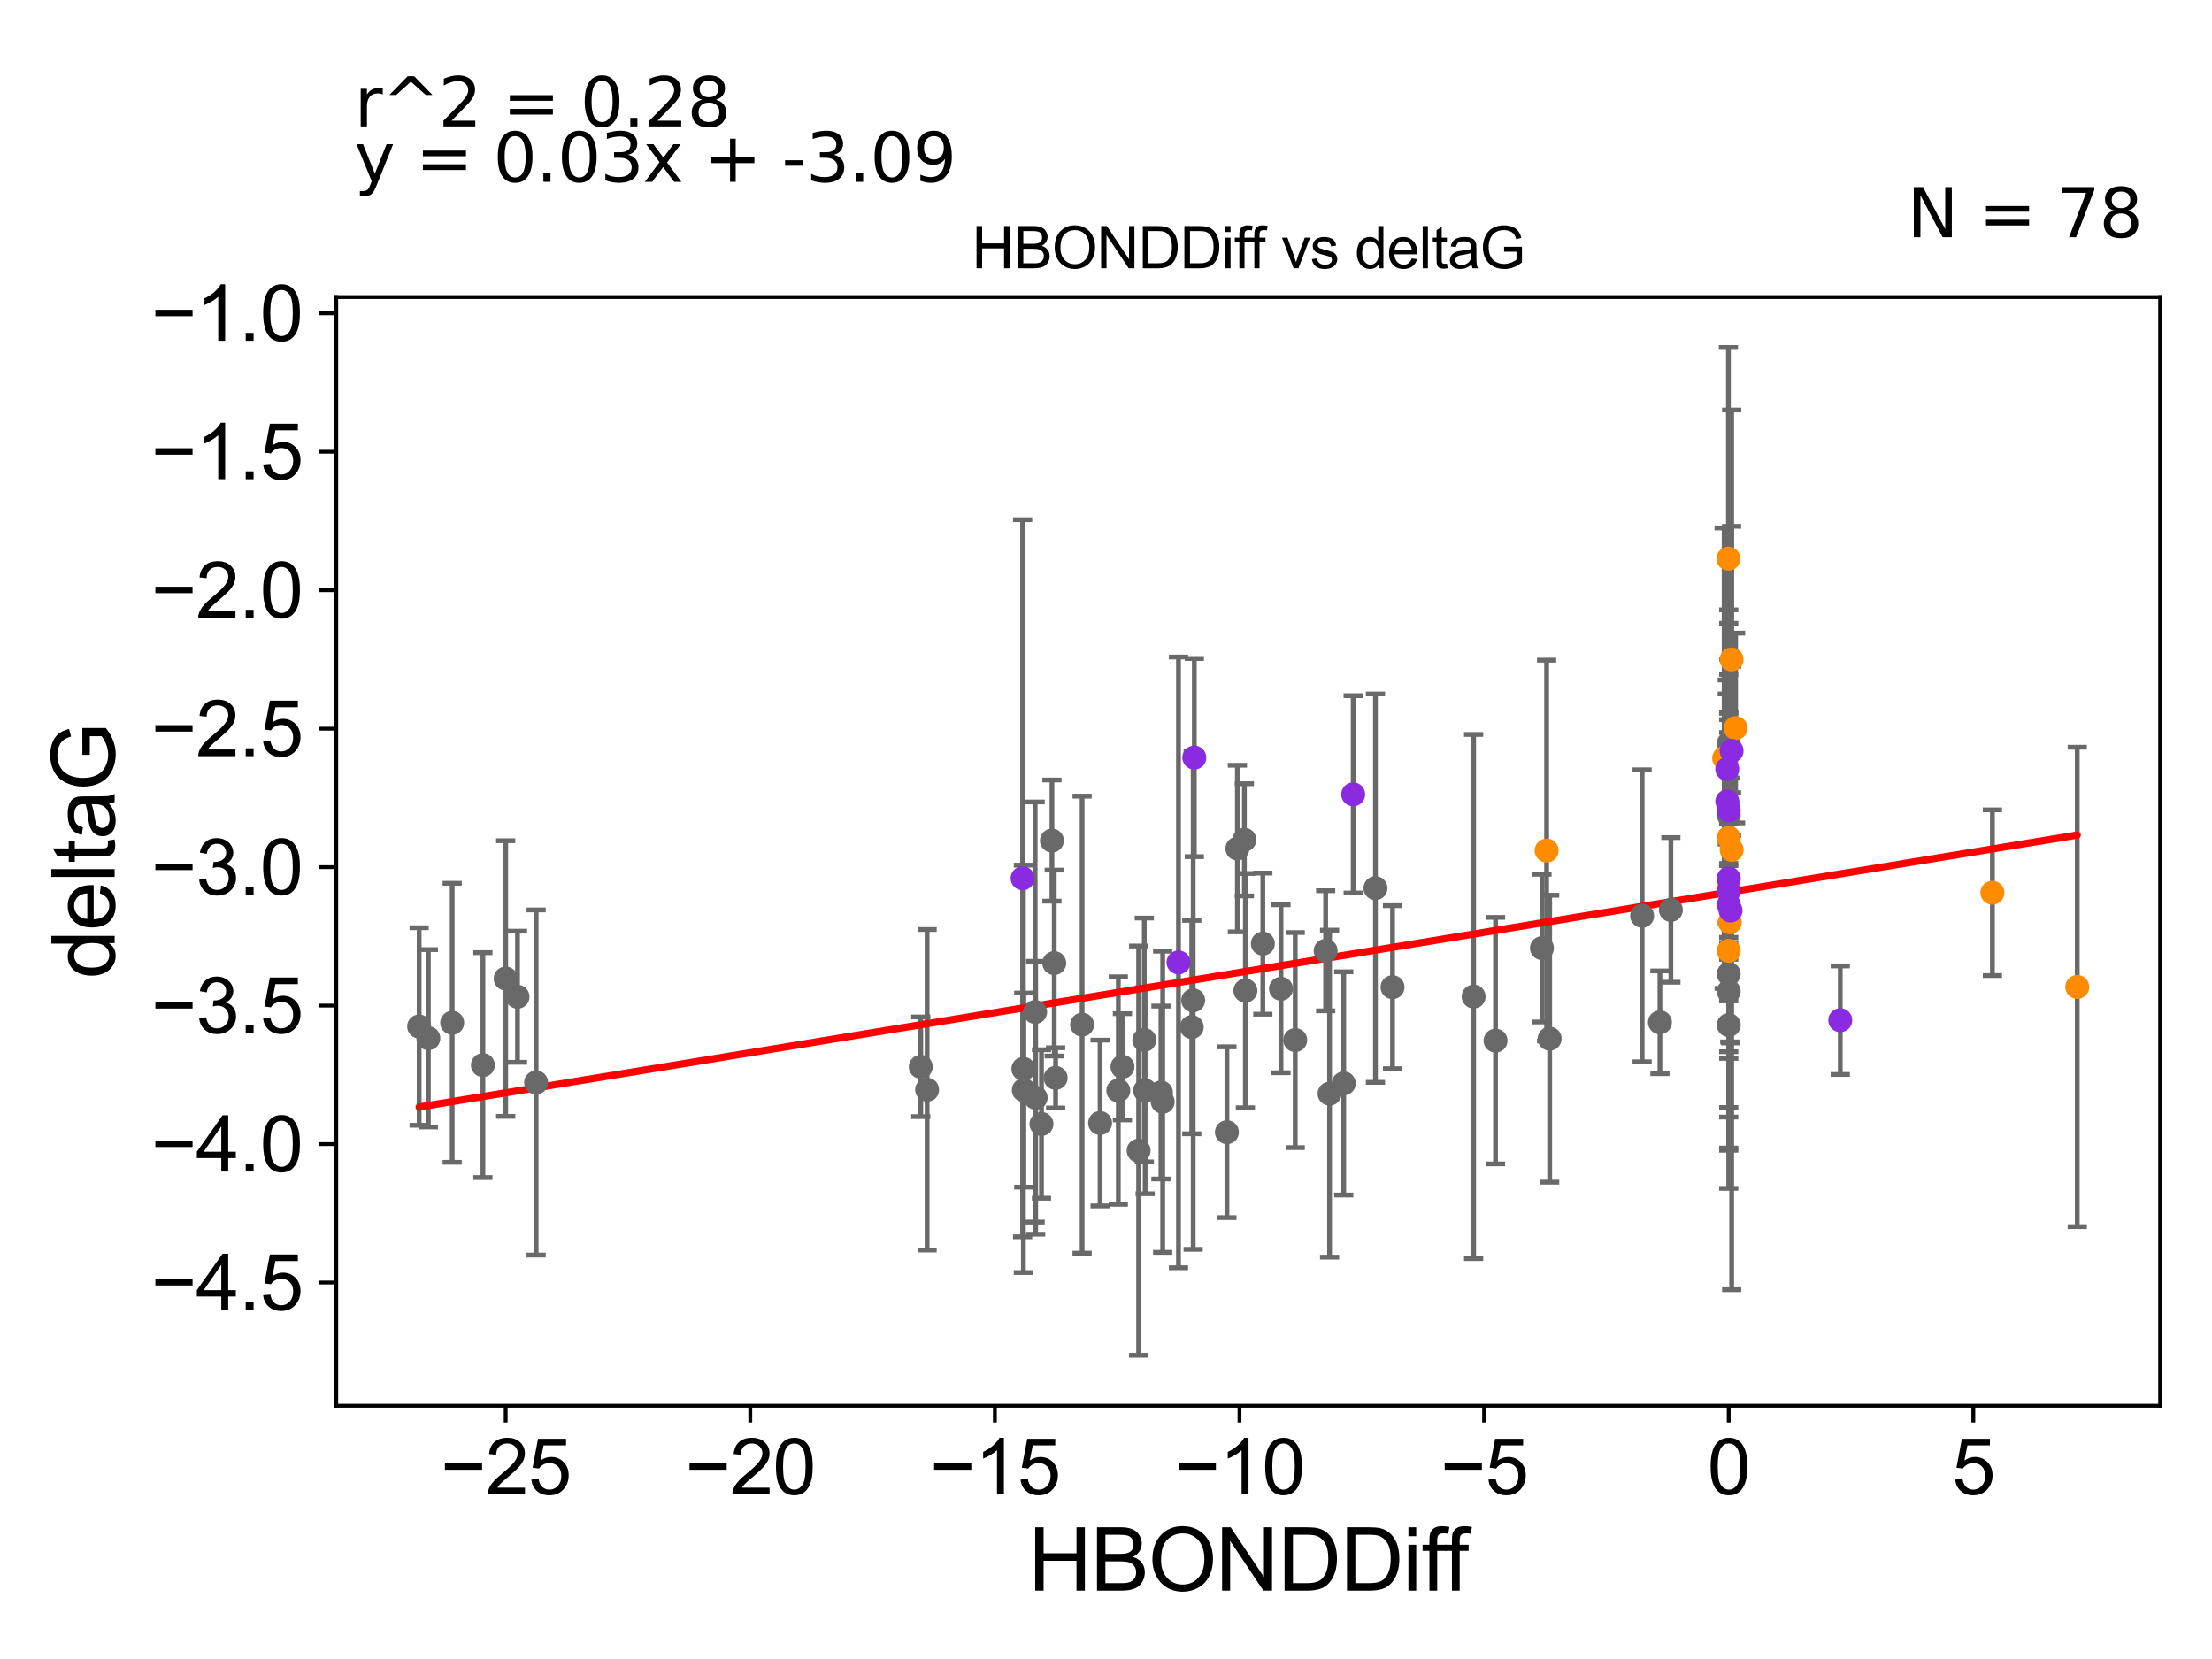 <?xml version="1.0" encoding="utf-8" standalone="no"?>
<!DOCTYPE svg PUBLIC "-//W3C//DTD SVG 1.1//EN"
  "http://www.w3.org/Graphics/SVG/1.1/DTD/svg11.dtd">
<svg xmlns:xlink="http://www.w3.org/1999/xlink" width="460.8pt" height="345.6pt" viewBox="0 0 460.8 345.6" xmlns="http://www.w3.org/2000/svg" version="1.1">
 <defs>
  <style type="text/css">*{stroke-linejoin: round; stroke-linecap: butt}</style>
 </defs>
 <g id="figure_1">
  <g id="patch_1">
   <path d="M 0 345.6 
L 460.8 345.6 
L 460.8 0 
L 0 0 
z
" style="fill: #ffffff"/>
  </g>
  <g id="axes_1">
   <g id="patch_2">
    <path d="M 70.04 292.84 
L 450 292.84 
L 450 61.886 
L 70.04 61.886 
z
" style="fill: #ffffff"/>
   </g>
   <g id="PathCollection_1">
    <defs>
     <path id="md4f2461f3a" d="M 0 1.118 
C 0.297 1.118 0.581 1 0.791 0.791 
C 1 0.581 1.118 0.297 1.118 0 
C 1.118 -0.297 1 -0.581 0.791 -0.791 
C 0.581 -1 0.297 -1.118 0 -1.118 
C -0.297 -1.118 -0.581 -1 -0.791 -0.791 
C -1 -0.581 -1.118 -0.297 -1.118 0 
C -1.118 0.297 -1 0.581 -0.791 0.791 
C -0.581 1 -0.297 1.118 0 1.118 
z
" style="stroke: #696969"/>
    </defs>
    <g clip-path="url(#pea38ac1b0d)">
     <use xlink:href="#md4f2461f3a" x="233.824" y="222.23" style="fill: #696969; stroke: #696969"/>
     <use xlink:href="#md4f2461f3a" x="193.133" y="227.013" style="fill: #696969; stroke: #696969"/>
     <use xlink:href="#md4f2461f3a" x="248.265" y="213.958" style="fill: #696969; stroke: #696969"/>
     <use xlink:href="#md4f2461f3a" x="215.746" y="228.68" style="fill: #696969; stroke: #696969"/>
     <use xlink:href="#md4f2461f3a" x="191.815" y="222.23" style="fill: #696969; stroke: #696969"/>
     <use xlink:href="#md4f2461f3a" x="89.234" y="216.289" style="fill: #696969; stroke: #696969"/>
     <use xlink:href="#md4f2461f3a" x="229.172" y="233.946" style="fill: #696969; stroke: #696969"/>
     <use xlink:href="#md4f2461f3a" x="213.273" y="227.083" style="fill: #696969; stroke: #696969"/>
     <use xlink:href="#md4f2461f3a" x="255.591" y="235.858" style="fill: #696969; stroke: #696969"/>
     <use xlink:href="#md4f2461f3a" x="105.344" y="203.85" style="fill: #696969; stroke: #696969"/>
     <use xlink:href="#md4f2461f3a" x="107.807" y="207.639" style="fill: #696969; stroke: #696969"/>
     <use xlink:href="#md4f2461f3a" x="215.638" y="210.815" style="fill: #696969; stroke: #696969"/>
     <use xlink:href="#md4f2461f3a" x="232.964" y="227.182" style="fill: #696969; stroke: #696969"/>
     <use xlink:href="#md4f2461f3a" x="100.595" y="221.879" style="fill: #696969; stroke: #696969"/>
     <use xlink:href="#md4f2461f3a" x="259.436" y="206.364" style="fill: #696969; stroke: #696969"/>
     <use xlink:href="#md4f2461f3a" x="238.556" y="227.18" style="fill: #696969; stroke: #696969"/>
     <use xlink:href="#md4f2461f3a" x="111.684" y="225.502" style="fill: #696969; stroke: #696969"/>
     <use xlink:href="#md4f2461f3a" x="238.378" y="216.645" style="fill: #696969; stroke: #696969"/>
     <use xlink:href="#md4f2461f3a" x="263.071" y="196.576" style="fill: #696969; stroke: #696969"/>
     <use xlink:href="#md4f2461f3a" x="213.19" y="222.662" style="fill: #696969; stroke: #696969"/>
     <use xlink:href="#md4f2461f3a" x="225.424" y="213.45" style="fill: #696969; stroke: #696969"/>
     <use xlink:href="#md4f2461f3a" x="237.198" y="239.706" style="fill: #696969; stroke: #696969"/>
     <use xlink:href="#md4f2461f3a" x="259.227" y="174.947" style="fill: #696969; stroke: #696969"/>
     <use xlink:href="#md4f2461f3a" x="241.847" y="227.594" style="fill: #696969; stroke: #696969"/>
     <use xlink:href="#md4f2461f3a" x="276.974" y="227.828" style="fill: #696969; stroke: #696969"/>
     <use xlink:href="#md4f2461f3a" x="219.904" y="224.542" style="fill: #696969; stroke: #696969"/>
     <use xlink:href="#md4f2461f3a" x="269.819" y="216.666" style="fill: #696969; stroke: #696969"/>
     <use xlink:href="#md4f2461f3a" x="216.959" y="234.144" style="fill: #696969; stroke: #696969"/>
     <use xlink:href="#md4f2461f3a" x="266.853" y="205.98" style="fill: #696969; stroke: #696969"/>
     <use xlink:href="#md4f2461f3a" x="257.771" y="176.77" style="fill: #696969; stroke: #696969"/>
     <use xlink:href="#md4f2461f3a" x="219.139" y="175.106" style="fill: #696969; stroke: #696969"/>
     <use xlink:href="#md4f2461f3a" x="242.21" y="229.517" style="fill: #696969; stroke: #696969"/>
     <use xlink:href="#md4f2461f3a" x="94.199" y="213.066" style="fill: #696969; stroke: #696969"/>
     <use xlink:href="#md4f2461f3a" x="219.615" y="200.624" style="fill: #696969; stroke: #696969"/>
     <use xlink:href="#md4f2461f3a" x="345.798" y="212.966" style="fill: #696969; stroke: #696969"/>
     <use xlink:href="#md4f2461f3a" x="87.311" y="213.834" style="fill: #696969; stroke: #696969"/>
     <use xlink:href="#md4f2461f3a" x="360.123" y="213.535" style="fill: #696969; stroke: #696969"/>
     <use xlink:href="#md4f2461f3a" x="276.157" y="198.066" style="fill: #696969; stroke: #696969"/>
     <use xlink:href="#md4f2461f3a" x="286.531" y="185.015" style="fill: #696969; stroke: #696969"/>
     <use xlink:href="#md4f2461f3a" x="248.561" y="208.387" style="fill: #696969; stroke: #696969"/>
     <use xlink:href="#md4f2461f3a" x="306.984" y="207.599" style="fill: #696969; stroke: #696969"/>
     <use xlink:href="#md4f2461f3a" x="360.123" y="169.768" style="fill: #696969; stroke: #696969"/>
     <use xlink:href="#md4f2461f3a" x="290.088" y="205.646" style="fill: #696969; stroke: #696969"/>
     <use xlink:href="#md4f2461f3a" x="342.087" y="190.779" style="fill: #696969; stroke: #696969"/>
     <use xlink:href="#md4f2461f3a" x="348.075" y="189.55" style="fill: #696969; stroke: #696969"/>
     <use xlink:href="#md4f2461f3a" x="322.824" y="216.379" style="fill: #696969; stroke: #696969"/>
     <use xlink:href="#md4f2461f3a" x="360.123" y="154.862" style="fill: #696969; stroke: #696969"/>
     <use xlink:href="#md4f2461f3a" x="360.123" y="206.515" style="fill: #696969; stroke: #696969"/>
     <use xlink:href="#md4f2461f3a" x="279.924" y="225.693" style="fill: #696969; stroke: #696969"/>
     <use xlink:href="#md4f2461f3a" x="311.547" y="216.784" style="fill: #696969; stroke: #696969"/>
     <use xlink:href="#md4f2461f3a" x="321.218" y="197.507" style="fill: #696969; stroke: #696969"/>
     <use xlink:href="#md4f2461f3a" x="360.123" y="202.887" style="fill: #696969; stroke: #696969"/>
    </g>
   </g>
   <g id="PathCollection_2">
    <defs>
     <path id="me909c5a1fd" d="M 0 1.118 
C 0.297 1.118 0.581 1 0.791 0.791 
C 1 0.581 1.118 0.297 1.118 0 
C 1.118 -0.297 1 -0.581 0.791 -0.791 
C 0.581 -1 0.297 -1.118 0 -1.118 
C -0.297 -1.118 -0.581 -1 -0.791 -0.791 
C -1 -0.581 -1.118 -0.297 -1.118 0 
C -1.118 0.297 -1 0.581 -0.791 0.791 
C -0.581 1 -0.297 1.118 0 1.118 
z
" style="stroke: #ff8c00"/>
    </defs>
    <g clip-path="url(#pea38ac1b0d)">
     <use xlink:href="#me909c5a1fd" x="360.343" y="192.125" style="fill: #ff8c00; stroke: #ff8c00"/>
     <use xlink:href="#me909c5a1fd" x="432.729" y="205.596" style="fill: #ff8c00; stroke: #ff8c00"/>
     <use xlink:href="#me909c5a1fd" x="360.123" y="183.097" style="fill: #ff8c00; stroke: #ff8c00"/>
     <use xlink:href="#me909c5a1fd" x="322.187" y="177.187" style="fill: #ff8c00; stroke: #ff8c00"/>
     <use xlink:href="#me909c5a1fd" x="360.123" y="198.077" style="fill: #ff8c00; stroke: #ff8c00"/>
     <use xlink:href="#me909c5a1fd" x="360.06" y="116.377" style="fill: #ff8c00; stroke: #ff8c00"/>
     <use xlink:href="#me909c5a1fd" x="361.558" y="151.665" style="fill: #ff8c00; stroke: #ff8c00"/>
     <use xlink:href="#me909c5a1fd" x="359.17" y="157.937" style="fill: #ff8c00; stroke: #ff8c00"/>
     <use xlink:href="#me909c5a1fd" x="360.123" y="174.509" style="fill: #ff8c00; stroke: #ff8c00"/>
     <use xlink:href="#me909c5a1fd" x="360.123" y="184.499" style="fill: #ff8c00; stroke: #ff8c00"/>
     <use xlink:href="#me909c5a1fd" x="415.055" y="185.972" style="fill: #ff8c00; stroke: #ff8c00"/>
     <use xlink:href="#me909c5a1fd" x="360.713" y="137.378" style="fill: #ff8c00; stroke: #ff8c00"/>
     <use xlink:href="#me909c5a1fd" x="360.739" y="177.038" style="fill: #ff8c00; stroke: #ff8c00"/>
    </g>
   </g>
   <g id="PathCollection_3">
    <defs>
     <path id="m97f14ae62b" d="M 0 1.118 
C 0.297 1.118 0.581 1 0.791 0.791 
C 1 0.581 1.118 0.297 1.118 0 
C 1.118 -0.297 1 -0.581 0.791 -0.791 
C 0.581 -1 0.297 -1.118 0 -1.118 
C -0.297 -1.118 -0.581 -1 -0.791 -0.791 
C -1 -0.581 -1.118 -0.297 -1.118 0 
C -1.118 0.297 -1 0.581 -0.791 0.791 
C -0.581 1 -0.297 1.118 0 1.118 
z
" style="stroke: #8a2be2"/>
    </defs>
    <g clip-path="url(#pea38ac1b0d)">
     <use xlink:href="#m97f14ae62b" x="248.799" y="157.818" style="fill: #8a2be2; stroke: #8a2be2"/>
     <use xlink:href="#m97f14ae62b" x="360.508" y="189.68" style="fill: #8a2be2; stroke: #8a2be2"/>
     <use xlink:href="#m97f14ae62b" x="213.025" y="182.959" style="fill: #8a2be2; stroke: #8a2be2"/>
     <use xlink:href="#m97f14ae62b" x="360.123" y="185.657" style="fill: #8a2be2; stroke: #8a2be2"/>
     <use xlink:href="#m97f14ae62b" x="245.501" y="200.485" style="fill: #8a2be2; stroke: #8a2be2"/>
     <use xlink:href="#m97f14ae62b" x="360.123" y="188.481" style="fill: #8a2be2; stroke: #8a2be2"/>
     <use xlink:href="#m97f14ae62b" x="281.892" y="165.478" style="fill: #8a2be2; stroke: #8a2be2"/>
     <use xlink:href="#m97f14ae62b" x="360.722" y="156.412" style="fill: #8a2be2; stroke: #8a2be2"/>
     <use xlink:href="#m97f14ae62b" x="360.123" y="168.818" style="fill: #8a2be2; stroke: #8a2be2"/>
     <use xlink:href="#m97f14ae62b" x="383.363" y="212.525" style="fill: #8a2be2; stroke: #8a2be2"/>
     <use xlink:href="#m97f14ae62b" x="360.123" y="183" style="fill: #8a2be2; stroke: #8a2be2"/>
     <use xlink:href="#m97f14ae62b" x="359.822" y="160.206" style="fill: #8a2be2; stroke: #8a2be2"/>
     <use xlink:href="#m97f14ae62b" x="359.823" y="166.945" style="fill: #8a2be2; stroke: #8a2be2"/>
    </g>
   </g>
   <g id="matplotlib.axis_1">
    <g id="xtick_1">
     <g id="line2d_1">
      <defs>
       <path id="m846abacd42" d="M 0 0 
L 0 3.5 
" style="stroke: #000000; stroke-width: 0.8"/>
      </defs>
      <g>
       <use xlink:href="#m846abacd42" x="105.338" y="292.84" style="stroke: #000000; stroke-width: 0.8"/>
      </g>
     </g>
     <g id="text_1">
      <!-- −25 -->
      <g transform="translate(91.768 311.293)scale(0.16 -0.16)">
       <defs>
        <path id="ArialMT-2212" d="M 3381 1997 
L 356 1997 
L 356 2522 
L 3381 2522 
L 3381 1997 
z
" transform="scale(0.016)"/>
        <path id="ArialMT-32" d="M 3222 541 
L 3222 0 
L 194 0 
Q 188 203 259 391 
Q 375 700 629 1000 
Q 884 1300 1366 1694 
Q 2113 2306 2375 2664 
Q 2638 3022 2638 3341 
Q 2638 3675 2398 3904 
Q 2159 4134 1775 4134 
Q 1369 4134 1125 3890 
Q 881 3647 878 3216 
L 300 3275 
Q 359 3922 746 4261 
Q 1134 4600 1788 4600 
Q 2447 4600 2831 4234 
Q 3216 3869 3216 3328 
Q 3216 3053 3103 2787 
Q 2991 2522 2730 2228 
Q 2469 1934 1863 1422 
Q 1356 997 1212 845 
Q 1069 694 975 541 
L 3222 541 
z
" transform="scale(0.016)"/>
        <path id="ArialMT-35" d="M 266 1200 
L 856 1250 
Q 922 819 1161 601 
Q 1400 384 1738 384 
Q 2144 384 2425 690 
Q 2706 997 2706 1503 
Q 2706 1984 2436 2262 
Q 2166 2541 1728 2541 
Q 1456 2541 1237 2417 
Q 1019 2294 894 2097 
L 366 2166 
L 809 4519 
L 3088 4519 
L 3088 3981 
L 1259 3981 
L 1013 2750 
Q 1425 3038 1878 3038 
Q 2478 3038 2890 2622 
Q 3303 2206 3303 1553 
Q 3303 931 2941 478 
Q 2500 -78 1738 -78 
Q 1113 -78 717 272 
Q 322 622 266 1200 
z
" transform="scale(0.016)"/>
       </defs>
       <use xlink:href="#ArialMT-2212"/>
       <use xlink:href="#ArialMT-32" x="58.398"/>
       <use xlink:href="#ArialMT-35" x="114.014"/>
      </g>
     </g>
    </g>
    <g id="xtick_2">
     <g id="line2d_2">
      <g>
       <use xlink:href="#m846abacd42" x="156.295" y="292.84" style="stroke: #000000; stroke-width: 0.8"/>
      </g>
     </g>
     <g id="text_2">
      <!-- −20 -->
      <g transform="translate(142.725 311.293)scale(0.16 -0.16)">
       <defs>
        <path id="ArialMT-30" d="M 266 2259 
Q 266 3072 433 3567 
Q 600 4063 929 4331 
Q 1259 4600 1759 4600 
Q 2128 4600 2406 4451 
Q 2684 4303 2865 4023 
Q 3047 3744 3150 3342 
Q 3253 2941 3253 2259 
Q 3253 1453 3087 958 
Q 2922 463 2592 192 
Q 2263 -78 1759 -78 
Q 1097 -78 719 397 
Q 266 969 266 2259 
z
M 844 2259 
Q 844 1131 1108 757 
Q 1372 384 1759 384 
Q 2147 384 2411 759 
Q 2675 1134 2675 2259 
Q 2675 3391 2411 3762 
Q 2147 4134 1753 4134 
Q 1366 4134 1134 3806 
Q 844 3388 844 2259 
z
" transform="scale(0.016)"/>
       </defs>
       <use xlink:href="#ArialMT-2212"/>
       <use xlink:href="#ArialMT-32" x="58.398"/>
       <use xlink:href="#ArialMT-30" x="114.014"/>
      </g>
     </g>
    </g>
    <g id="xtick_3">
     <g id="line2d_3">
      <g>
       <use xlink:href="#m846abacd42" x="207.252" y="292.84" style="stroke: #000000; stroke-width: 0.8"/>
      </g>
     </g>
     <g id="text_3">
      <!-- −15 -->
      <g transform="translate(193.682 311.293)scale(0.16 -0.16)">
       <defs>
        <path id="ArialMT-31" d="M 2384 0 
L 1822 0 
L 1822 3584 
Q 1619 3391 1289 3197 
Q 959 3003 697 2906 
L 697 3450 
Q 1169 3672 1522 3987 
Q 1875 4303 2022 4600 
L 2384 4600 
L 2384 0 
z
" transform="scale(0.016)"/>
       </defs>
       <use xlink:href="#ArialMT-2212"/>
       <use xlink:href="#ArialMT-31" x="58.398"/>
       <use xlink:href="#ArialMT-35" x="114.014"/>
      </g>
     </g>
    </g>
    <g id="xtick_4">
     <g id="line2d_4">
      <g>
       <use xlink:href="#m846abacd42" x="258.209" y="292.84" style="stroke: #000000; stroke-width: 0.8"/>
      </g>
     </g>
     <g id="text_4">
      <!-- −10 -->
      <g transform="translate(244.639 311.293)scale(0.16 -0.16)">
       <use xlink:href="#ArialMT-2212"/>
       <use xlink:href="#ArialMT-31" x="58.398"/>
       <use xlink:href="#ArialMT-30" x="114.014"/>
      </g>
     </g>
    </g>
    <g id="xtick_5">
     <g id="line2d_5">
      <g>
       <use xlink:href="#m846abacd42" x="309.166" y="292.84" style="stroke: #000000; stroke-width: 0.8"/>
      </g>
     </g>
     <g id="text_5">
      <!-- −5 -->
      <g transform="translate(300.045 311.293)scale(0.16 -0.16)">
       <use xlink:href="#ArialMT-2212"/>
       <use xlink:href="#ArialMT-35" x="58.398"/>
      </g>
     </g>
    </g>
    <g id="xtick_6">
     <g id="line2d_6">
      <g>
       <use xlink:href="#m846abacd42" x="360.123" y="292.84" style="stroke: #000000; stroke-width: 0.8"/>
      </g>
     </g>
     <g id="text_6">
      <!-- 0 -->
      <g transform="translate(355.674 311.293)scale(0.16 -0.16)">
       <use xlink:href="#ArialMT-30"/>
      </g>
     </g>
    </g>
    <g id="xtick_7">
     <g id="line2d_7">
      <g>
       <use xlink:href="#m846abacd42" x="411.08" y="292.84" style="stroke: #000000; stroke-width: 0.8"/>
      </g>
     </g>
     <g id="text_7">
      <!-- 5 -->
      <g transform="translate(406.631 311.293)scale(0.16 -0.16)">
       <use xlink:href="#ArialMT-35"/>
      </g>
     </g>
    </g>
    <g id="text_8">
     <!-- HBONDDiff -->
     <g transform="translate(214.175 331.357)scale(0.18 -0.18)">
      <defs>
       <path id="ArialMT-48" d="M 513 0 
L 513 4581 
L 1119 4581 
L 1119 2700 
L 3500 2700 
L 3500 4581 
L 4106 4581 
L 4106 0 
L 3500 0 
L 3500 2159 
L 1119 2159 
L 1119 0 
L 513 0 
z
" transform="scale(0.016)"/>
       <path id="ArialMT-42" d="M 469 0 
L 469 4581 
L 2188 4581 
Q 2713 4581 3030 4442 
Q 3347 4303 3526 4014 
Q 3706 3725 3706 3409 
Q 3706 3116 3547 2856 
Q 3388 2597 3066 2438 
Q 3481 2316 3704 2022 
Q 3928 1728 3928 1328 
Q 3928 1006 3792 729 
Q 3656 453 3456 303 
Q 3256 153 2954 76 
Q 2653 0 2216 0 
L 469 0 
z
M 1075 2656 
L 2066 2656 
Q 2469 2656 2644 2709 
Q 2875 2778 2992 2937 
Q 3109 3097 3109 3338 
Q 3109 3566 3000 3739 
Q 2891 3913 2687 3977 
Q 2484 4041 1991 4041 
L 1075 4041 
L 1075 2656 
z
M 1075 541 
L 2216 541 
Q 2509 541 2628 563 
Q 2838 600 2978 687 
Q 3119 775 3209 942 
Q 3300 1109 3300 1328 
Q 3300 1584 3169 1773 
Q 3038 1963 2805 2039 
Q 2572 2116 2134 2116 
L 1075 2116 
L 1075 541 
z
" transform="scale(0.016)"/>
       <path id="ArialMT-4f" d="M 309 2231 
Q 309 3372 921 4017 
Q 1534 4663 2503 4663 
Q 3138 4663 3647 4359 
Q 4156 4056 4423 3514 
Q 4691 2972 4691 2284 
Q 4691 1588 4409 1038 
Q 4128 488 3612 205 
Q 3097 -78 2500 -78 
Q 1853 -78 1343 234 
Q 834 547 571 1087 
Q 309 1628 309 2231 
z
M 934 2222 
Q 934 1394 1379 917 
Q 1825 441 2497 441 
Q 3181 441 3623 922 
Q 4066 1403 4066 2288 
Q 4066 2847 3877 3264 
Q 3688 3681 3323 3911 
Q 2959 4141 2506 4141 
Q 1863 4141 1398 3698 
Q 934 3256 934 2222 
z
" transform="scale(0.016)"/>
       <path id="ArialMT-4e" d="M 488 0 
L 488 4581 
L 1109 4581 
L 3516 984 
L 3516 4581 
L 4097 4581 
L 4097 0 
L 3475 0 
L 1069 3600 
L 1069 0 
L 488 0 
z
" transform="scale(0.016)"/>
       <path id="ArialMT-44" d="M 494 0 
L 494 4581 
L 2072 4581 
Q 2606 4581 2888 4516 
Q 3281 4425 3559 4188 
Q 3922 3881 4101 3404 
Q 4281 2928 4281 2316 
Q 4281 1794 4159 1391 
Q 4038 988 3847 723 
Q 3656 459 3429 307 
Q 3203 156 2883 78 
Q 2563 0 2147 0 
L 494 0 
z
M 1100 541 
L 2078 541 
Q 2531 541 2789 625 
Q 3047 709 3200 863 
Q 3416 1078 3536 1442 
Q 3656 1806 3656 2325 
Q 3656 3044 3420 3430 
Q 3184 3816 2847 3947 
Q 2603 4041 2063 4041 
L 1100 4041 
L 1100 541 
z
" transform="scale(0.016)"/>
       <path id="ArialMT-69" d="M 425 3934 
L 425 4581 
L 988 4581 
L 988 3934 
L 425 3934 
z
M 425 0 
L 425 3319 
L 988 3319 
L 988 0 
L 425 0 
z
" transform="scale(0.016)"/>
       <path id="ArialMT-66" d="M 556 0 
L 556 2881 
L 59 2881 
L 59 3319 
L 556 3319 
L 556 3672 
Q 556 4006 616 4169 
Q 697 4388 901 4523 
Q 1106 4659 1475 4659 
Q 1713 4659 2000 4603 
L 1916 4113 
Q 1741 4144 1584 4144 
Q 1328 4144 1222 4034 
Q 1116 3925 1116 3625 
L 1116 3319 
L 1763 3319 
L 1763 2881 
L 1116 2881 
L 1116 0 
L 556 0 
z
" transform="scale(0.016)"/>
      </defs>
      <use xlink:href="#ArialMT-48"/>
      <use xlink:href="#ArialMT-42" x="72.217"/>
      <use xlink:href="#ArialMT-4f" x="138.916"/>
      <use xlink:href="#ArialMT-4e" x="216.699"/>
      <use xlink:href="#ArialMT-44" x="288.916"/>
      <use xlink:href="#ArialMT-44" x="361.133"/>
      <use xlink:href="#ArialMT-69" x="433.35"/>
      <use xlink:href="#ArialMT-66" x="455.566"/>
      <use xlink:href="#ArialMT-66" x="481.6"/>
     </g>
    </g>
   </g>
   <g id="matplotlib.axis_2">
    <g id="ytick_1">
     <g id="line2d_8">
      <defs>
       <path id="m09941a59af" d="M 0 0 
L -3.5 0 
" style="stroke: #000000; stroke-width: 0.8"/>
      </defs>
      <g>
       <use xlink:href="#m09941a59af" x="70.04" y="267.171" style="stroke: #000000; stroke-width: 0.8"/>
      </g>
     </g>
     <g id="text_9">
      <!-- −4.5 -->
      <g transform="translate(31.455 272.897)scale(0.16 -0.16)">
       <defs>
        <path id="ArialMT-34" d="M 2069 0 
L 2069 1097 
L 81 1097 
L 81 1613 
L 2172 4581 
L 2631 4581 
L 2631 1613 
L 3250 1613 
L 3250 1097 
L 2631 1097 
L 2631 0 
L 2069 0 
z
M 2069 1613 
L 2069 3678 
L 634 1613 
L 2069 1613 
z
" transform="scale(0.016)"/>
        <path id="ArialMT-2e" d="M 581 0 
L 581 641 
L 1222 641 
L 1222 0 
L 581 0 
z
" transform="scale(0.016)"/>
       </defs>
       <use xlink:href="#ArialMT-2212"/>
       <use xlink:href="#ArialMT-34" x="58.398"/>
       <use xlink:href="#ArialMT-2e" x="114.014"/>
       <use xlink:href="#ArialMT-35" x="141.797"/>
      </g>
     </g>
    </g>
    <g id="ytick_2">
     <g id="line2d_9">
      <g>
       <use xlink:href="#m09941a59af" x="70.04" y="238.327" style="stroke: #000000; stroke-width: 0.8"/>
      </g>
     </g>
     <g id="text_10">
      <!-- −4.0 -->
      <g transform="translate(31.455 244.053)scale(0.16 -0.16)">
       <use xlink:href="#ArialMT-2212"/>
       <use xlink:href="#ArialMT-34" x="58.398"/>
       <use xlink:href="#ArialMT-2e" x="114.014"/>
       <use xlink:href="#ArialMT-30" x="141.797"/>
      </g>
     </g>
    </g>
    <g id="ytick_3">
     <g id="line2d_10">
      <g>
       <use xlink:href="#m09941a59af" x="70.04" y="209.483" style="stroke: #000000; stroke-width: 0.8"/>
      </g>
     </g>
     <g id="text_11">
      <!-- −3.5 -->
      <g transform="translate(31.455 215.209)scale(0.16 -0.16)">
       <defs>
        <path id="ArialMT-33" d="M 269 1209 
L 831 1284 
Q 928 806 1161 595 
Q 1394 384 1728 384 
Q 2125 384 2398 659 
Q 2672 934 2672 1341 
Q 2672 1728 2419 1979 
Q 2166 2231 1775 2231 
Q 1616 2231 1378 2169 
L 1441 2663 
Q 1497 2656 1531 2656 
Q 1891 2656 2178 2843 
Q 2466 3031 2466 3422 
Q 2466 3731 2256 3934 
Q 2047 4138 1716 4138 
Q 1388 4138 1169 3931 
Q 950 3725 888 3313 
L 325 3413 
Q 428 3978 793 4289 
Q 1159 4600 1703 4600 
Q 2078 4600 2393 4439 
Q 2709 4278 2876 4000 
Q 3044 3722 3044 3409 
Q 3044 3113 2884 2869 
Q 2725 2625 2413 2481 
Q 2819 2388 3044 2092 
Q 3269 1797 3269 1353 
Q 3269 753 2831 336 
Q 2394 -81 1725 -81 
Q 1122 -81 723 278 
Q 325 638 269 1209 
z
" transform="scale(0.016)"/>
       </defs>
       <use xlink:href="#ArialMT-2212"/>
       <use xlink:href="#ArialMT-33" x="58.398"/>
       <use xlink:href="#ArialMT-2e" x="114.014"/>
       <use xlink:href="#ArialMT-35" x="141.797"/>
      </g>
     </g>
    </g>
    <g id="ytick_4">
     <g id="line2d_11">
      <g>
       <use xlink:href="#m09941a59af" x="70.04" y="180.639" style="stroke: #000000; stroke-width: 0.8"/>
      </g>
     </g>
     <g id="text_12">
      <!-- −3.0 -->
      <g transform="translate(31.455 186.365)scale(0.16 -0.16)">
       <use xlink:href="#ArialMT-2212"/>
       <use xlink:href="#ArialMT-33" x="58.398"/>
       <use xlink:href="#ArialMT-2e" x="114.014"/>
       <use xlink:href="#ArialMT-30" x="141.797"/>
      </g>
     </g>
    </g>
    <g id="ytick_5">
     <g id="line2d_12">
      <g>
       <use xlink:href="#m09941a59af" x="70.04" y="151.795" style="stroke: #000000; stroke-width: 0.8"/>
      </g>
     </g>
     <g id="text_13">
      <!-- −2.5 -->
      <g transform="translate(31.455 157.521)scale(0.16 -0.16)">
       <use xlink:href="#ArialMT-2212"/>
       <use xlink:href="#ArialMT-32" x="58.398"/>
       <use xlink:href="#ArialMT-2e" x="114.014"/>
       <use xlink:href="#ArialMT-35" x="141.797"/>
      </g>
     </g>
    </g>
    <g id="ytick_6">
     <g id="line2d_13">
      <g>
       <use xlink:href="#m09941a59af" x="70.04" y="122.951" style="stroke: #000000; stroke-width: 0.8"/>
      </g>
     </g>
     <g id="text_14">
      <!-- −2.0 -->
      <g transform="translate(31.455 128.677)scale(0.16 -0.16)">
       <use xlink:href="#ArialMT-2212"/>
       <use xlink:href="#ArialMT-32" x="58.398"/>
       <use xlink:href="#ArialMT-2e" x="114.014"/>
       <use xlink:href="#ArialMT-30" x="141.797"/>
      </g>
     </g>
    </g>
    <g id="ytick_7">
     <g id="line2d_14">
      <g>
       <use xlink:href="#m09941a59af" x="70.04" y="94.107" style="stroke: #000000; stroke-width: 0.8"/>
      </g>
     </g>
     <g id="text_15">
      <!-- −1.5 -->
      <g transform="translate(31.455 99.833)scale(0.16 -0.16)">
       <use xlink:href="#ArialMT-2212"/>
       <use xlink:href="#ArialMT-31" x="58.398"/>
       <use xlink:href="#ArialMT-2e" x="114.014"/>
       <use xlink:href="#ArialMT-35" x="141.797"/>
      </g>
     </g>
    </g>
    <g id="ytick_8">
     <g id="line2d_15">
      <g>
       <use xlink:href="#m09941a59af" x="70.04" y="65.263" style="stroke: #000000; stroke-width: 0.8"/>
      </g>
     </g>
     <g id="text_16">
      <!-- −1.0 -->
      <g transform="translate(31.455 70.989)scale(0.16 -0.16)">
       <use xlink:href="#ArialMT-2212"/>
       <use xlink:href="#ArialMT-31" x="58.398"/>
       <use xlink:href="#ArialMT-2e" x="114.014"/>
       <use xlink:href="#ArialMT-30" x="141.797"/>
      </g>
     </g>
    </g>
    <g id="text_17">
     <!-- deltaG -->
     <g transform="translate(23.878 203.878)rotate(-90)scale(0.18 -0.18)">
      <defs>
       <path id="ArialMT-64" d="M 2575 0 
L 2575 419 
Q 2259 -75 1647 -75 
Q 1250 -75 917 144 
Q 584 363 401 755 
Q 219 1147 219 1656 
Q 219 2153 384 2558 
Q 550 2963 881 3178 
Q 1213 3394 1622 3394 
Q 1922 3394 2156 3267 
Q 2391 3141 2538 2938 
L 2538 4581 
L 3097 4581 
L 3097 0 
L 2575 0 
z
M 797 1656 
Q 797 1019 1065 703 
Q 1334 388 1700 388 
Q 2069 388 2326 689 
Q 2584 991 2584 1609 
Q 2584 2291 2321 2609 
Q 2059 2928 1675 2928 
Q 1300 2928 1048 2622 
Q 797 2316 797 1656 
z
" transform="scale(0.016)"/>
       <path id="ArialMT-65" d="M 2694 1069 
L 3275 997 
Q 3138 488 2766 206 
Q 2394 -75 1816 -75 
Q 1088 -75 661 373 
Q 234 822 234 1631 
Q 234 2469 665 2931 
Q 1097 3394 1784 3394 
Q 2450 3394 2872 2941 
Q 3294 2488 3294 1666 
Q 3294 1616 3291 1516 
L 816 1516 
Q 847 969 1125 678 
Q 1403 388 1819 388 
Q 2128 388 2347 550 
Q 2566 713 2694 1069 
z
M 847 1978 
L 2700 1978 
Q 2663 2397 2488 2606 
Q 2219 2931 1791 2931 
Q 1403 2931 1139 2672 
Q 875 2413 847 1978 
z
" transform="scale(0.016)"/>
       <path id="ArialMT-6c" d="M 409 0 
L 409 4581 
L 972 4581 
L 972 0 
L 409 0 
z
" transform="scale(0.016)"/>
       <path id="ArialMT-74" d="M 1650 503 
L 1731 6 
Q 1494 -44 1306 -44 
Q 1000 -44 831 53 
Q 663 150 594 308 
Q 525 466 525 972 
L 525 2881 
L 113 2881 
L 113 3319 
L 525 3319 
L 525 4141 
L 1084 4478 
L 1084 3319 
L 1650 3319 
L 1650 2881 
L 1084 2881 
L 1084 941 
Q 1084 700 1114 631 
Q 1144 563 1211 522 
Q 1278 481 1403 481 
Q 1497 481 1650 503 
z
" transform="scale(0.016)"/>
       <path id="ArialMT-61" d="M 2588 409 
Q 2275 144 1986 34 
Q 1697 -75 1366 -75 
Q 819 -75 525 192 
Q 231 459 231 875 
Q 231 1119 342 1320 
Q 453 1522 633 1644 
Q 813 1766 1038 1828 
Q 1203 1872 1538 1913 
Q 2219 1994 2541 2106 
Q 2544 2222 2544 2253 
Q 2544 2597 2384 2738 
Q 2169 2928 1744 2928 
Q 1347 2928 1158 2789 
Q 969 2650 878 2297 
L 328 2372 
Q 403 2725 575 2942 
Q 747 3159 1072 3276 
Q 1397 3394 1825 3394 
Q 2250 3394 2515 3294 
Q 2781 3194 2906 3042 
Q 3031 2891 3081 2659 
Q 3109 2516 3109 2141 
L 3109 1391 
Q 3109 606 3145 398 
Q 3181 191 3288 0 
L 2700 0 
Q 2613 175 2588 409 
z
M 2541 1666 
Q 2234 1541 1622 1453 
Q 1275 1403 1131 1340 
Q 988 1278 909 1158 
Q 831 1038 831 891 
Q 831 666 1001 516 
Q 1172 366 1500 366 
Q 1825 366 2078 508 
Q 2331 650 2450 897 
Q 2541 1088 2541 1459 
L 2541 1666 
z
" transform="scale(0.016)"/>
       <path id="ArialMT-47" d="M 2638 1797 
L 2638 2334 
L 4578 2338 
L 4578 638 
Q 4131 281 3656 101 
Q 3181 -78 2681 -78 
Q 2006 -78 1454 211 
Q 903 500 622 1047 
Q 341 1594 341 2269 
Q 341 2938 620 3517 
Q 900 4097 1425 4378 
Q 1950 4659 2634 4659 
Q 3131 4659 3532 4498 
Q 3934 4338 4162 4050 
Q 4391 3763 4509 3300 
L 3963 3150 
Q 3859 3500 3706 3700 
Q 3553 3900 3268 4020 
Q 2984 4141 2638 4141 
Q 2222 4141 1919 4014 
Q 1616 3888 1430 3681 
Q 1244 3475 1141 3228 
Q 966 2803 966 2306 
Q 966 1694 1177 1281 
Q 1388 869 1791 669 
Q 2194 469 2647 469 
Q 3041 469 3416 620 
Q 3791 772 3984 944 
L 3984 1797 
L 2638 1797 
z
" transform="scale(0.016)"/>
      </defs>
      <use xlink:href="#ArialMT-64"/>
      <use xlink:href="#ArialMT-65" x="55.615"/>
      <use xlink:href="#ArialMT-6c" x="111.23"/>
      <use xlink:href="#ArialMT-74" x="133.447"/>
      <use xlink:href="#ArialMT-61" x="161.23"/>
      <use xlink:href="#ArialMT-47" x="216.846"/>
     </g>
    </g>
   </g>
   <g id="LineCollection_1">
    <path d="M 233.824 233.297 
L 233.824 211.164 
" clip-path="url(#pea38ac1b0d)" style="fill: none; stroke: #696969"/>
    <path d="M 193.133 260.393 
L 193.133 193.632 
" clip-path="url(#pea38ac1b0d)" style="fill: none; stroke: #696969"/>
    <path d="M 248.265 236.189 
L 248.265 191.726 
" clip-path="url(#pea38ac1b0d)" style="fill: none; stroke: #696969"/>
    <path d="M 215.746 257.105 
L 215.746 200.256 
" clip-path="url(#pea38ac1b0d)" style="fill: none; stroke: #696969"/>
    <path d="M 191.815 232.607 
L 191.815 211.852 
" clip-path="url(#pea38ac1b0d)" style="fill: none; stroke: #696969"/>
    <path d="M 89.234 234.765 
L 89.234 197.814 
" clip-path="url(#pea38ac1b0d)" style="fill: none; stroke: #696969"/>
    <path d="M 229.172 251.216 
L 229.172 216.677 
" clip-path="url(#pea38ac1b0d)" style="fill: none; stroke: #696969"/>
    <path d="M 213.273 247.302 
L 213.273 206.864 
" clip-path="url(#pea38ac1b0d)" style="fill: none; stroke: #696969"/>
    <path d="M 255.591 253.641 
L 255.591 218.076 
" clip-path="url(#pea38ac1b0d)" style="fill: none; stroke: #696969"/>
    <path d="M 105.344 232.56 
L 105.344 175.139 
" clip-path="url(#pea38ac1b0d)" style="fill: none; stroke: #696969"/>
    <path d="M 107.807 221.304 
L 107.807 193.974 
" clip-path="url(#pea38ac1b0d)" style="fill: none; stroke: #696969"/>
    <path d="M 215.638 254.571 
L 215.638 167.059 
" clip-path="url(#pea38ac1b0d)" style="fill: none; stroke: #696969"/>
    <path d="M 232.964 250.875 
L 232.964 203.49 
" clip-path="url(#pea38ac1b0d)" style="fill: none; stroke: #696969"/>
    <path d="M 100.595 245.306 
L 100.595 198.451 
" clip-path="url(#pea38ac1b0d)" style="fill: none; stroke: #696969"/>
    <path d="M 259.436 230.76 
L 259.436 181.969 
" clip-path="url(#pea38ac1b0d)" style="fill: none; stroke: #696969"/>
    <path d="M 238.556 248.677 
L 238.556 205.682 
" clip-path="url(#pea38ac1b0d)" style="fill: none; stroke: #696969"/>
    <path d="M 111.684 261.45 
L 111.684 189.554 
" clip-path="url(#pea38ac1b0d)" style="fill: none; stroke: #696969"/>
    <path d="M 238.378 242.042 
L 238.378 191.247 
" clip-path="url(#pea38ac1b0d)" style="fill: none; stroke: #696969"/>
    <path d="M 263.071 211.276 
L 263.071 181.876 
" clip-path="url(#pea38ac1b0d)" style="fill: none; stroke: #696969"/>
    <path d="M 213.19 265.094 
L 213.19 180.229 
" clip-path="url(#pea38ac1b0d)" style="fill: none; stroke: #696969"/>
    <path d="M 225.424 261.052 
L 225.424 165.849 
" clip-path="url(#pea38ac1b0d)" style="fill: none; stroke: #696969"/>
    <path d="M 237.198 282.342 
L 237.198 197.07 
" clip-path="url(#pea38ac1b0d)" style="fill: none; stroke: #696969"/>
    <path d="M 259.227 186.633 
L 259.227 163.261 
" clip-path="url(#pea38ac1b0d)" style="fill: none; stroke: #696969"/>
    <path d="M 241.847 245.605 
L 241.847 209.583 
" clip-path="url(#pea38ac1b0d)" style="fill: none; stroke: #696969"/>
    <path d="M 276.974 261.89 
L 276.974 193.767 
" clip-path="url(#pea38ac1b0d)" style="fill: none; stroke: #696969"/>
    <path d="M 219.904 230.817 
L 219.904 218.268 
" clip-path="url(#pea38ac1b0d)" style="fill: none; stroke: #696969"/>
    <path d="M 269.819 239.069 
L 269.819 194.263 
" clip-path="url(#pea38ac1b0d)" style="fill: none; stroke: #696969"/>
    <path d="M 216.959 249.605 
L 216.959 218.683 
" clip-path="url(#pea38ac1b0d)" style="fill: none; stroke: #696969"/>
    <path d="M 266.853 223.478 
L 266.853 188.483 
" clip-path="url(#pea38ac1b0d)" style="fill: none; stroke: #696969"/>
    <path d="M 257.771 194.119 
L 257.771 159.421 
" clip-path="url(#pea38ac1b0d)" style="fill: none; stroke: #696969"/>
    <path d="M 219.139 187.724 
L 219.139 162.489 
" clip-path="url(#pea38ac1b0d)" style="fill: none; stroke: #696969"/>
    <path d="M 242.21 260.886 
L 242.21 198.148 
" clip-path="url(#pea38ac1b0d)" style="fill: none; stroke: #696969"/>
    <path d="M 94.199 242.127 
L 94.199 184.005 
" clip-path="url(#pea38ac1b0d)" style="fill: none; stroke: #696969"/>
    <path d="M 219.615 219.992 
L 219.615 181.257 
" clip-path="url(#pea38ac1b0d)" style="fill: none; stroke: #696969"/>
    <path d="M 345.798 223.673 
L 345.798 202.26 
" clip-path="url(#pea38ac1b0d)" style="fill: none; stroke: #696969"/>
    <path d="M 87.311 234.411 
L 87.311 193.257 
" clip-path="url(#pea38ac1b0d)" style="fill: none; stroke: #696969"/>
    <path d="M 360.123 230.71 
L 360.123 196.359 
" clip-path="url(#pea38ac1b0d)" style="fill: none; stroke: #696969"/>
    <path d="M 276.157 210.576 
L 276.157 185.555 
" clip-path="url(#pea38ac1b0d)" style="fill: none; stroke: #696969"/>
    <path d="M 286.531 225.471 
L 286.531 144.56 
" clip-path="url(#pea38ac1b0d)" style="fill: none; stroke: #696969"/>
    <path d="M 248.561 260.254 
L 248.561 156.521 
" clip-path="url(#pea38ac1b0d)" style="fill: none; stroke: #696969"/>
    <path d="M 306.984 262.195 
L 306.984 153.003 
" clip-path="url(#pea38ac1b0d)" style="fill: none; stroke: #696969"/>
    <path d="M 360.123 186.934 
L 360.123 152.602 
" clip-path="url(#pea38ac1b0d)" style="fill: none; stroke: #696969"/>
    <path d="M 290.088 222.625 
L 290.088 188.667 
" clip-path="url(#pea38ac1b0d)" style="fill: none; stroke: #696969"/>
    <path d="M 342.087 221.191 
L 342.087 160.367 
" clip-path="url(#pea38ac1b0d)" style="fill: none; stroke: #696969"/>
    <path d="M 348.075 204.616 
L 348.075 174.483 
" clip-path="url(#pea38ac1b0d)" style="fill: none; stroke: #696969"/>
    <path d="M 322.824 246.262 
L 322.824 186.496 
" clip-path="url(#pea38ac1b0d)" style="fill: none; stroke: #696969"/>
    <path d="M 360.123 179.863 
L 360.123 129.861 
" clip-path="url(#pea38ac1b0d)" style="fill: none; stroke: #696969"/>
    <path d="M 360.123 232.706 
L 360.123 180.324 
" clip-path="url(#pea38ac1b0d)" style="fill: none; stroke: #696969"/>
    <path d="M 279.924 248.941 
L 279.924 202.444 
" clip-path="url(#pea38ac1b0d)" style="fill: none; stroke: #696969"/>
    <path d="M 311.547 242.461 
L 311.547 191.108 
" clip-path="url(#pea38ac1b0d)" style="fill: none; stroke: #696969"/>
    <path d="M 321.218 212.893 
L 321.218 182.12 
" clip-path="url(#pea38ac1b0d)" style="fill: none; stroke: #696969"/>
    <path d="M 360.123 220.48 
L 360.123 185.293 
" clip-path="url(#pea38ac1b0d)" style="fill: none; stroke: #696969"/>
   </g>
   <g id="line2d_16">
    <defs>
     <path id="m61dae4fb62" d="M 2 0 
L -2 -0 
" style="stroke: #696969"/>
    </defs>
    <g clip-path="url(#pea38ac1b0d)">
     <use xlink:href="#m61dae4fb62" x="233.824" y="233.297" style="fill: #696969; stroke: #696969"/>
     <use xlink:href="#m61dae4fb62" x="193.133" y="260.393" style="fill: #696969; stroke: #696969"/>
     <use xlink:href="#m61dae4fb62" x="248.265" y="236.189" style="fill: #696969; stroke: #696969"/>
     <use xlink:href="#m61dae4fb62" x="215.746" y="257.105" style="fill: #696969; stroke: #696969"/>
     <use xlink:href="#m61dae4fb62" x="191.815" y="232.607" style="fill: #696969; stroke: #696969"/>
     <use xlink:href="#m61dae4fb62" x="89.234" y="234.765" style="fill: #696969; stroke: #696969"/>
     <use xlink:href="#m61dae4fb62" x="229.172" y="251.216" style="fill: #696969; stroke: #696969"/>
     <use xlink:href="#m61dae4fb62" x="213.273" y="247.302" style="fill: #696969; stroke: #696969"/>
     <use xlink:href="#m61dae4fb62" x="255.591" y="253.641" style="fill: #696969; stroke: #696969"/>
     <use xlink:href="#m61dae4fb62" x="105.344" y="232.56" style="fill: #696969; stroke: #696969"/>
     <use xlink:href="#m61dae4fb62" x="107.807" y="221.304" style="fill: #696969; stroke: #696969"/>
     <use xlink:href="#m61dae4fb62" x="215.638" y="254.571" style="fill: #696969; stroke: #696969"/>
     <use xlink:href="#m61dae4fb62" x="232.964" y="250.875" style="fill: #696969; stroke: #696969"/>
     <use xlink:href="#m61dae4fb62" x="100.595" y="245.306" style="fill: #696969; stroke: #696969"/>
     <use xlink:href="#m61dae4fb62" x="259.436" y="230.76" style="fill: #696969; stroke: #696969"/>
     <use xlink:href="#m61dae4fb62" x="238.556" y="248.677" style="fill: #696969; stroke: #696969"/>
     <use xlink:href="#m61dae4fb62" x="111.684" y="261.45" style="fill: #696969; stroke: #696969"/>
     <use xlink:href="#m61dae4fb62" x="238.378" y="242.042" style="fill: #696969; stroke: #696969"/>
     <use xlink:href="#m61dae4fb62" x="263.071" y="211.276" style="fill: #696969; stroke: #696969"/>
     <use xlink:href="#m61dae4fb62" x="213.19" y="265.094" style="fill: #696969; stroke: #696969"/>
     <use xlink:href="#m61dae4fb62" x="225.424" y="261.052" style="fill: #696969; stroke: #696969"/>
     <use xlink:href="#m61dae4fb62" x="237.198" y="282.342" style="fill: #696969; stroke: #696969"/>
     <use xlink:href="#m61dae4fb62" x="259.227" y="186.633" style="fill: #696969; stroke: #696969"/>
     <use xlink:href="#m61dae4fb62" x="241.847" y="245.605" style="fill: #696969; stroke: #696969"/>
     <use xlink:href="#m61dae4fb62" x="276.974" y="261.89" style="fill: #696969; stroke: #696969"/>
     <use xlink:href="#m61dae4fb62" x="219.904" y="230.817" style="fill: #696969; stroke: #696969"/>
     <use xlink:href="#m61dae4fb62" x="269.819" y="239.069" style="fill: #696969; stroke: #696969"/>
     <use xlink:href="#m61dae4fb62" x="216.959" y="249.605" style="fill: #696969; stroke: #696969"/>
     <use xlink:href="#m61dae4fb62" x="266.853" y="223.478" style="fill: #696969; stroke: #696969"/>
     <use xlink:href="#m61dae4fb62" x="257.771" y="194.119" style="fill: #696969; stroke: #696969"/>
     <use xlink:href="#m61dae4fb62" x="219.139" y="187.724" style="fill: #696969; stroke: #696969"/>
     <use xlink:href="#m61dae4fb62" x="242.21" y="260.886" style="fill: #696969; stroke: #696969"/>
     <use xlink:href="#m61dae4fb62" x="94.199" y="242.127" style="fill: #696969; stroke: #696969"/>
     <use xlink:href="#m61dae4fb62" x="219.615" y="219.992" style="fill: #696969; stroke: #696969"/>
     <use xlink:href="#m61dae4fb62" x="345.798" y="223.673" style="fill: #696969; stroke: #696969"/>
     <use xlink:href="#m61dae4fb62" x="87.311" y="234.411" style="fill: #696969; stroke: #696969"/>
     <use xlink:href="#m61dae4fb62" x="360.123" y="230.71" style="fill: #696969; stroke: #696969"/>
     <use xlink:href="#m61dae4fb62" x="276.157" y="210.576" style="fill: #696969; stroke: #696969"/>
     <use xlink:href="#m61dae4fb62" x="286.531" y="225.471" style="fill: #696969; stroke: #696969"/>
     <use xlink:href="#m61dae4fb62" x="248.561" y="260.254" style="fill: #696969; stroke: #696969"/>
     <use xlink:href="#m61dae4fb62" x="306.984" y="262.195" style="fill: #696969; stroke: #696969"/>
     <use xlink:href="#m61dae4fb62" x="360.123" y="186.934" style="fill: #696969; stroke: #696969"/>
     <use xlink:href="#m61dae4fb62" x="290.088" y="222.625" style="fill: #696969; stroke: #696969"/>
     <use xlink:href="#m61dae4fb62" x="342.087" y="221.191" style="fill: #696969; stroke: #696969"/>
     <use xlink:href="#m61dae4fb62" x="348.075" y="204.616" style="fill: #696969; stroke: #696969"/>
     <use xlink:href="#m61dae4fb62" x="322.824" y="246.262" style="fill: #696969; stroke: #696969"/>
     <use xlink:href="#m61dae4fb62" x="360.123" y="179.863" style="fill: #696969; stroke: #696969"/>
     <use xlink:href="#m61dae4fb62" x="360.123" y="232.706" style="fill: #696969; stroke: #696969"/>
     <use xlink:href="#m61dae4fb62" x="279.924" y="248.941" style="fill: #696969; stroke: #696969"/>
     <use xlink:href="#m61dae4fb62" x="311.547" y="242.461" style="fill: #696969; stroke: #696969"/>
     <use xlink:href="#m61dae4fb62" x="321.218" y="212.893" style="fill: #696969; stroke: #696969"/>
     <use xlink:href="#m61dae4fb62" x="360.123" y="220.48" style="fill: #696969; stroke: #696969"/>
    </g>
   </g>
   <g id="line2d_17">
    <g clip-path="url(#pea38ac1b0d)">
     <use xlink:href="#m61dae4fb62" x="233.824" y="211.164" style="fill: #696969; stroke: #696969"/>
     <use xlink:href="#m61dae4fb62" x="193.133" y="193.632" style="fill: #696969; stroke: #696969"/>
     <use xlink:href="#m61dae4fb62" x="248.265" y="191.726" style="fill: #696969; stroke: #696969"/>
     <use xlink:href="#m61dae4fb62" x="215.746" y="200.256" style="fill: #696969; stroke: #696969"/>
     <use xlink:href="#m61dae4fb62" x="191.815" y="211.852" style="fill: #696969; stroke: #696969"/>
     <use xlink:href="#m61dae4fb62" x="89.234" y="197.814" style="fill: #696969; stroke: #696969"/>
     <use xlink:href="#m61dae4fb62" x="229.172" y="216.677" style="fill: #696969; stroke: #696969"/>
     <use xlink:href="#m61dae4fb62" x="213.273" y="206.864" style="fill: #696969; stroke: #696969"/>
     <use xlink:href="#m61dae4fb62" x="255.591" y="218.076" style="fill: #696969; stroke: #696969"/>
     <use xlink:href="#m61dae4fb62" x="105.344" y="175.139" style="fill: #696969; stroke: #696969"/>
     <use xlink:href="#m61dae4fb62" x="107.807" y="193.974" style="fill: #696969; stroke: #696969"/>
     <use xlink:href="#m61dae4fb62" x="215.638" y="167.059" style="fill: #696969; stroke: #696969"/>
     <use xlink:href="#m61dae4fb62" x="232.964" y="203.49" style="fill: #696969; stroke: #696969"/>
     <use xlink:href="#m61dae4fb62" x="100.595" y="198.451" style="fill: #696969; stroke: #696969"/>
     <use xlink:href="#m61dae4fb62" x="259.436" y="181.969" style="fill: #696969; stroke: #696969"/>
     <use xlink:href="#m61dae4fb62" x="238.556" y="205.682" style="fill: #696969; stroke: #696969"/>
     <use xlink:href="#m61dae4fb62" x="111.684" y="189.554" style="fill: #696969; stroke: #696969"/>
     <use xlink:href="#m61dae4fb62" x="238.378" y="191.247" style="fill: #696969; stroke: #696969"/>
     <use xlink:href="#m61dae4fb62" x="263.071" y="181.876" style="fill: #696969; stroke: #696969"/>
     <use xlink:href="#m61dae4fb62" x="213.19" y="180.229" style="fill: #696969; stroke: #696969"/>
     <use xlink:href="#m61dae4fb62" x="225.424" y="165.849" style="fill: #696969; stroke: #696969"/>
     <use xlink:href="#m61dae4fb62" x="237.198" y="197.07" style="fill: #696969; stroke: #696969"/>
     <use xlink:href="#m61dae4fb62" x="259.227" y="163.261" style="fill: #696969; stroke: #696969"/>
     <use xlink:href="#m61dae4fb62" x="241.847" y="209.583" style="fill: #696969; stroke: #696969"/>
     <use xlink:href="#m61dae4fb62" x="276.974" y="193.767" style="fill: #696969; stroke: #696969"/>
     <use xlink:href="#m61dae4fb62" x="219.904" y="218.268" style="fill: #696969; stroke: #696969"/>
     <use xlink:href="#m61dae4fb62" x="269.819" y="194.263" style="fill: #696969; stroke: #696969"/>
     <use xlink:href="#m61dae4fb62" x="216.959" y="218.683" style="fill: #696969; stroke: #696969"/>
     <use xlink:href="#m61dae4fb62" x="266.853" y="188.483" style="fill: #696969; stroke: #696969"/>
     <use xlink:href="#m61dae4fb62" x="257.771" y="159.421" style="fill: #696969; stroke: #696969"/>
     <use xlink:href="#m61dae4fb62" x="219.139" y="162.489" style="fill: #696969; stroke: #696969"/>
     <use xlink:href="#m61dae4fb62" x="242.21" y="198.148" style="fill: #696969; stroke: #696969"/>
     <use xlink:href="#m61dae4fb62" x="94.199" y="184.005" style="fill: #696969; stroke: #696969"/>
     <use xlink:href="#m61dae4fb62" x="219.615" y="181.257" style="fill: #696969; stroke: #696969"/>
     <use xlink:href="#m61dae4fb62" x="345.798" y="202.26" style="fill: #696969; stroke: #696969"/>
     <use xlink:href="#m61dae4fb62" x="87.311" y="193.257" style="fill: #696969; stroke: #696969"/>
     <use xlink:href="#m61dae4fb62" x="360.123" y="196.359" style="fill: #696969; stroke: #696969"/>
     <use xlink:href="#m61dae4fb62" x="276.157" y="185.555" style="fill: #696969; stroke: #696969"/>
     <use xlink:href="#m61dae4fb62" x="286.531" y="144.56" style="fill: #696969; stroke: #696969"/>
     <use xlink:href="#m61dae4fb62" x="248.561" y="156.521" style="fill: #696969; stroke: #696969"/>
     <use xlink:href="#m61dae4fb62" x="306.984" y="153.003" style="fill: #696969; stroke: #696969"/>
     <use xlink:href="#m61dae4fb62" x="360.123" y="152.602" style="fill: #696969; stroke: #696969"/>
     <use xlink:href="#m61dae4fb62" x="290.088" y="188.667" style="fill: #696969; stroke: #696969"/>
     <use xlink:href="#m61dae4fb62" x="342.087" y="160.367" style="fill: #696969; stroke: #696969"/>
     <use xlink:href="#m61dae4fb62" x="348.075" y="174.483" style="fill: #696969; stroke: #696969"/>
     <use xlink:href="#m61dae4fb62" x="322.824" y="186.496" style="fill: #696969; stroke: #696969"/>
     <use xlink:href="#m61dae4fb62" x="360.123" y="129.861" style="fill: #696969; stroke: #696969"/>
     <use xlink:href="#m61dae4fb62" x="360.123" y="180.324" style="fill: #696969; stroke: #696969"/>
     <use xlink:href="#m61dae4fb62" x="279.924" y="202.444" style="fill: #696969; stroke: #696969"/>
     <use xlink:href="#m61dae4fb62" x="311.547" y="191.108" style="fill: #696969; stroke: #696969"/>
     <use xlink:href="#m61dae4fb62" x="321.218" y="182.12" style="fill: #696969; stroke: #696969"/>
     <use xlink:href="#m61dae4fb62" x="360.123" y="185.293" style="fill: #696969; stroke: #696969"/>
    </g>
   </g>
   <g id="LineCollection_2">
    <path d="M 360.343 217.044 
L 360.343 167.206 
" clip-path="url(#pea38ac1b0d)" style="fill: none; stroke: #696969"/>
    <path d="M 432.729 255.534 
L 432.729 155.658 
" clip-path="url(#pea38ac1b0d)" style="fill: none; stroke: #696969"/>
    <path d="M 360.123 239.154 
L 360.123 127.04 
" clip-path="url(#pea38ac1b0d)" style="fill: none; stroke: #696969"/>
    <path d="M 322.187 216.845 
L 322.187 137.528 
" clip-path="url(#pea38ac1b0d)" style="fill: none; stroke: #696969"/>
    <path d="M 360.123 247.559 
L 360.123 148.596 
" clip-path="url(#pea38ac1b0d)" style="fill: none; stroke: #696969"/>
    <path d="M 360.06 160.37 
L 360.06 72.384 
" clip-path="url(#pea38ac1b0d)" style="fill: none; stroke: #696969"/>
    <path d="M 361.558 171.428 
L 361.558 131.901 
" clip-path="url(#pea38ac1b0d)" style="fill: none; stroke: #696969"/>
    <path d="M 359.17 205.895 
L 359.17 109.979 
" clip-path="url(#pea38ac1b0d)" style="fill: none; stroke: #696969"/>
    <path d="M 360.123 208.503 
L 360.123 140.515 
" clip-path="url(#pea38ac1b0d)" style="fill: none; stroke: #696969"/>
    <path d="M 360.123 219.086 
L 360.123 149.912 
" clip-path="url(#pea38ac1b0d)" style="fill: none; stroke: #696969"/>
    <path d="M 415.055 203.228 
L 415.055 168.715 
" clip-path="url(#pea38ac1b0d)" style="fill: none; stroke: #696969"/>
    <path d="M 360.713 165.119 
L 360.713 109.638 
" clip-path="url(#pea38ac1b0d)" style="fill: none; stroke: #696969"/>
    <path d="M 360.739 268.666 
L 360.739 85.409 
" clip-path="url(#pea38ac1b0d)" style="fill: none; stroke: #696969"/>
   </g>
   <g id="line2d_18">
    <g clip-path="url(#pea38ac1b0d)">
     <use xlink:href="#m61dae4fb62" x="360.343" y="217.044" style="fill: #696969; stroke: #696969"/>
     <use xlink:href="#m61dae4fb62" x="432.729" y="255.534" style="fill: #696969; stroke: #696969"/>
     <use xlink:href="#m61dae4fb62" x="360.123" y="239.154" style="fill: #696969; stroke: #696969"/>
     <use xlink:href="#m61dae4fb62" x="322.187" y="216.845" style="fill: #696969; stroke: #696969"/>
     <use xlink:href="#m61dae4fb62" x="360.123" y="247.559" style="fill: #696969; stroke: #696969"/>
     <use xlink:href="#m61dae4fb62" x="360.06" y="160.37" style="fill: #696969; stroke: #696969"/>
     <use xlink:href="#m61dae4fb62" x="361.558" y="171.428" style="fill: #696969; stroke: #696969"/>
     <use xlink:href="#m61dae4fb62" x="359.17" y="205.895" style="fill: #696969; stroke: #696969"/>
     <use xlink:href="#m61dae4fb62" x="360.123" y="208.503" style="fill: #696969; stroke: #696969"/>
     <use xlink:href="#m61dae4fb62" x="360.123" y="219.086" style="fill: #696969; stroke: #696969"/>
     <use xlink:href="#m61dae4fb62" x="415.055" y="203.228" style="fill: #696969; stroke: #696969"/>
     <use xlink:href="#m61dae4fb62" x="360.713" y="165.119" style="fill: #696969; stroke: #696969"/>
     <use xlink:href="#m61dae4fb62" x="360.739" y="268.666" style="fill: #696969; stroke: #696969"/>
    </g>
   </g>
   <g id="line2d_19">
    <g clip-path="url(#pea38ac1b0d)">
     <use xlink:href="#m61dae4fb62" x="360.343" y="167.206" style="fill: #696969; stroke: #696969"/>
     <use xlink:href="#m61dae4fb62" x="432.729" y="155.658" style="fill: #696969; stroke: #696969"/>
     <use xlink:href="#m61dae4fb62" x="360.123" y="127.04" style="fill: #696969; stroke: #696969"/>
     <use xlink:href="#m61dae4fb62" x="322.187" y="137.528" style="fill: #696969; stroke: #696969"/>
     <use xlink:href="#m61dae4fb62" x="360.123" y="148.596" style="fill: #696969; stroke: #696969"/>
     <use xlink:href="#m61dae4fb62" x="360.06" y="72.384" style="fill: #696969; stroke: #696969"/>
     <use xlink:href="#m61dae4fb62" x="361.558" y="131.901" style="fill: #696969; stroke: #696969"/>
     <use xlink:href="#m61dae4fb62" x="359.17" y="109.979" style="fill: #696969; stroke: #696969"/>
     <use xlink:href="#m61dae4fb62" x="360.123" y="140.515" style="fill: #696969; stroke: #696969"/>
     <use xlink:href="#m61dae4fb62" x="360.123" y="149.912" style="fill: #696969; stroke: #696969"/>
     <use xlink:href="#m61dae4fb62" x="415.055" y="168.715" style="fill: #696969; stroke: #696969"/>
     <use xlink:href="#m61dae4fb62" x="360.713" y="109.638" style="fill: #696969; stroke: #696969"/>
     <use xlink:href="#m61dae4fb62" x="360.739" y="85.409" style="fill: #696969; stroke: #696969"/>
    </g>
   </g>
   <g id="LineCollection_3">
    <path d="M 248.799 178.453 
L 248.799 137.183 
" clip-path="url(#pea38ac1b0d)" style="fill: none; stroke: #696969"/>
    <path d="M 360.508 217.271 
L 360.508 162.089 
" clip-path="url(#pea38ac1b0d)" style="fill: none; stroke: #696969"/>
    <path d="M 213.025 257.65 
L 213.025 108.267 
" clip-path="url(#pea38ac1b0d)" style="fill: none; stroke: #696969"/>
    <path d="M 360.123 199.828 
L 360.123 171.486 
" clip-path="url(#pea38ac1b0d)" style="fill: none; stroke: #696969"/>
    <path d="M 245.501 264.098 
L 245.501 136.873 
" clip-path="url(#pea38ac1b0d)" style="fill: none; stroke: #696969"/>
    <path d="M 360.123 239.625 
L 360.123 137.338 
" clip-path="url(#pea38ac1b0d)" style="fill: none; stroke: #696969"/>
    <path d="M 281.892 186.031 
L 281.892 144.926 
" clip-path="url(#pea38ac1b0d)" style="fill: none; stroke: #696969"/>
    <path d="M 360.722 174.013 
L 360.722 138.811 
" clip-path="url(#pea38ac1b0d)" style="fill: none; stroke: #696969"/>
    <path d="M 360.123 189.196 
L 360.123 148.44 
" clip-path="url(#pea38ac1b0d)" style="fill: none; stroke: #696969"/>
    <path d="M 383.363 223.833 
L 383.363 201.217 
" clip-path="url(#pea38ac1b0d)" style="fill: none; stroke: #696969"/>
    <path d="M 360.123 195.28 
L 360.123 170.72 
" clip-path="url(#pea38ac1b0d)" style="fill: none; stroke: #696969"/>
    <path d="M 359.822 175.849 
L 359.822 144.563 
" clip-path="url(#pea38ac1b0d)" style="fill: none; stroke: #696969"/>
    <path d="M 359.823 192.237 
L 359.823 141.653 
" clip-path="url(#pea38ac1b0d)" style="fill: none; stroke: #696969"/>
   </g>
   <g id="line2d_20">
    <g clip-path="url(#pea38ac1b0d)">
     <use xlink:href="#m61dae4fb62" x="248.799" y="178.453" style="fill: #696969; stroke: #696969"/>
     <use xlink:href="#m61dae4fb62" x="360.508" y="217.271" style="fill: #696969; stroke: #696969"/>
     <use xlink:href="#m61dae4fb62" x="213.025" y="257.65" style="fill: #696969; stroke: #696969"/>
     <use xlink:href="#m61dae4fb62" x="360.123" y="199.828" style="fill: #696969; stroke: #696969"/>
     <use xlink:href="#m61dae4fb62" x="245.501" y="264.098" style="fill: #696969; stroke: #696969"/>
     <use xlink:href="#m61dae4fb62" x="360.123" y="239.625" style="fill: #696969; stroke: #696969"/>
     <use xlink:href="#m61dae4fb62" x="281.892" y="186.031" style="fill: #696969; stroke: #696969"/>
     <use xlink:href="#m61dae4fb62" x="360.722" y="174.013" style="fill: #696969; stroke: #696969"/>
     <use xlink:href="#m61dae4fb62" x="360.123" y="189.196" style="fill: #696969; stroke: #696969"/>
     <use xlink:href="#m61dae4fb62" x="383.363" y="223.833" style="fill: #696969; stroke: #696969"/>
     <use xlink:href="#m61dae4fb62" x="360.123" y="195.28" style="fill: #696969; stroke: #696969"/>
     <use xlink:href="#m61dae4fb62" x="359.822" y="175.849" style="fill: #696969; stroke: #696969"/>
     <use xlink:href="#m61dae4fb62" x="359.823" y="192.237" style="fill: #696969; stroke: #696969"/>
    </g>
   </g>
   <g id="line2d_21">
    <g clip-path="url(#pea38ac1b0d)">
     <use xlink:href="#m61dae4fb62" x="248.799" y="137.183" style="fill: #696969; stroke: #696969"/>
     <use xlink:href="#m61dae4fb62" x="360.508" y="162.089" style="fill: #696969; stroke: #696969"/>
     <use xlink:href="#m61dae4fb62" x="213.025" y="108.267" style="fill: #696969; stroke: #696969"/>
     <use xlink:href="#m61dae4fb62" x="360.123" y="171.486" style="fill: #696969; stroke: #696969"/>
     <use xlink:href="#m61dae4fb62" x="245.501" y="136.873" style="fill: #696969; stroke: #696969"/>
     <use xlink:href="#m61dae4fb62" x="360.123" y="137.338" style="fill: #696969; stroke: #696969"/>
     <use xlink:href="#m61dae4fb62" x="281.892" y="144.926" style="fill: #696969; stroke: #696969"/>
     <use xlink:href="#m61dae4fb62" x="360.722" y="138.811" style="fill: #696969; stroke: #696969"/>
     <use xlink:href="#m61dae4fb62" x="360.123" y="148.44" style="fill: #696969; stroke: #696969"/>
     <use xlink:href="#m61dae4fb62" x="383.363" y="201.217" style="fill: #696969; stroke: #696969"/>
     <use xlink:href="#m61dae4fb62" x="360.123" y="170.72" style="fill: #696969; stroke: #696969"/>
     <use xlink:href="#m61dae4fb62" x="359.822" y="144.563" style="fill: #696969; stroke: #696969"/>
     <use xlink:href="#m61dae4fb62" x="359.823" y="141.653" style="fill: #696969; stroke: #696969"/>
    </g>
   </g>
   <g id="line2d_22">
    <path d="M 233.824 206.58 
L 193.133 213.255 
L 248.265 204.211 
L 215.746 209.545 
L 191.815 213.471 
L 89.234 230.298 
L 229.172 207.343 
L 213.273 209.951 
L 255.591 203.009 
L 105.344 227.656 
L 107.807 227.252 
L 215.638 209.563 
L 232.964 206.721 
L 100.595 228.434 
L 259.436 202.379 
L 238.556 205.804 
L 360.343 185.826 
L 111.684 226.616 
L 432.729 173.952 
L 238.378 205.833 
L 263.071 201.782 
L 213.19 209.965 
L 225.424 207.958 
L 237.198 206.026 
L 259.227 202.413 
L 241.847 205.264 
L 360.123 185.862 
L 276.974 199.502 
L 219.904 208.863 
L 269.819 200.675 
L 322.187 192.085 
L 216.959 209.346 
L 266.853 201.162 
L 257.771 202.652 
L 219.139 208.989 
L 242.21 205.204 
L 94.199 229.484 
L 360.123 185.862 
L 360.06 185.873 
L 219.615 208.911 
L 361.558 185.627 
L 345.798 188.212 
L 87.311 230.614 
L 360.123 185.862 
L 276.157 199.636 
L 286.531 197.934 
L 359.17 186.019 
L 360.123 185.862 
L 360.123 185.862 
L 415.055 176.851 
L 248.561 204.163 
L 306.984 194.579 
L 248.799 204.123 
L 360.123 185.862 
L 290.088 197.351 
L 342.087 188.821 
L 360.508 185.799 
L 348.075 187.838 
L 322.824 191.981 
L 213.025 209.992 
L 360.123 185.862 
L 360.123 185.862 
L 245.501 204.664 
L 360.123 185.862 
L 281.892 198.695 
L 360.722 185.764 
L 360.123 185.862 
L 360.713 185.765 
L 279.924 199.018 
L 311.547 193.831 
L 321.218 192.244 
L 360.123 185.862 
L 383.363 182.05 
L 360.123 185.862 
L 359.822 185.912 
L 359.823 185.911 
L 360.123 185.862 
L 360.739 185.761 
" clip-path="url(#pea38ac1b0d)" style="fill: none; stroke: #ff0000; stroke-width: 1.5; stroke-linecap: square"/>
   </g>
   <g id="line2d_23">
    <defs>
     <path id="m022d0b0d90" d="M 0 2 
C 0.53 2 1.039 1.789 1.414 1.414 
C 1.789 1.039 2 0.53 2 0 
C 2 -0.53 1.789 -1.039 1.414 -1.414 
C 1.039 -1.789 0.53 -2 0 -2 
C -0.53 -2 -1.039 -1.789 -1.414 -1.414 
C -1.789 -1.039 -2 -0.53 -2 0 
C -2 0.53 -1.789 1.039 -1.414 1.414 
C -1.039 1.789 -0.53 2 0 2 
z
" style="stroke: #696969"/>
    </defs>
    <g clip-path="url(#pea38ac1b0d)">
     <use xlink:href="#m022d0b0d90" x="233.824" y="222.23" style="fill: #696969; stroke: #696969"/>
     <use xlink:href="#m022d0b0d90" x="193.133" y="227.013" style="fill: #696969; stroke: #696969"/>
     <use xlink:href="#m022d0b0d90" x="248.265" y="213.958" style="fill: #696969; stroke: #696969"/>
     <use xlink:href="#m022d0b0d90" x="215.746" y="228.68" style="fill: #696969; stroke: #696969"/>
     <use xlink:href="#m022d0b0d90" x="191.815" y="222.23" style="fill: #696969; stroke: #696969"/>
     <use xlink:href="#m022d0b0d90" x="89.234" y="216.289" style="fill: #696969; stroke: #696969"/>
     <use xlink:href="#m022d0b0d90" x="229.172" y="233.946" style="fill: #696969; stroke: #696969"/>
     <use xlink:href="#m022d0b0d90" x="213.273" y="227.083" style="fill: #696969; stroke: #696969"/>
     <use xlink:href="#m022d0b0d90" x="255.591" y="235.858" style="fill: #696969; stroke: #696969"/>
     <use xlink:href="#m022d0b0d90" x="105.344" y="203.85" style="fill: #696969; stroke: #696969"/>
     <use xlink:href="#m022d0b0d90" x="107.807" y="207.639" style="fill: #696969; stroke: #696969"/>
     <use xlink:href="#m022d0b0d90" x="215.638" y="210.815" style="fill: #696969; stroke: #696969"/>
     <use xlink:href="#m022d0b0d90" x="232.964" y="227.182" style="fill: #696969; stroke: #696969"/>
     <use xlink:href="#m022d0b0d90" x="100.595" y="221.879" style="fill: #696969; stroke: #696969"/>
     <use xlink:href="#m022d0b0d90" x="259.436" y="206.364" style="fill: #696969; stroke: #696969"/>
     <use xlink:href="#m022d0b0d90" x="238.556" y="227.18" style="fill: #696969; stroke: #696969"/>
     <use xlink:href="#m022d0b0d90" x="111.684" y="225.502" style="fill: #696969; stroke: #696969"/>
     <use xlink:href="#m022d0b0d90" x="238.378" y="216.645" style="fill: #696969; stroke: #696969"/>
     <use xlink:href="#m022d0b0d90" x="263.071" y="196.576" style="fill: #696969; stroke: #696969"/>
     <use xlink:href="#m022d0b0d90" x="213.19" y="222.662" style="fill: #696969; stroke: #696969"/>
     <use xlink:href="#m022d0b0d90" x="225.424" y="213.45" style="fill: #696969; stroke: #696969"/>
     <use xlink:href="#m022d0b0d90" x="237.198" y="239.706" style="fill: #696969; stroke: #696969"/>
     <use xlink:href="#m022d0b0d90" x="259.227" y="174.947" style="fill: #696969; stroke: #696969"/>
     <use xlink:href="#m022d0b0d90" x="241.847" y="227.594" style="fill: #696969; stroke: #696969"/>
     <use xlink:href="#m022d0b0d90" x="276.974" y="227.828" style="fill: #696969; stroke: #696969"/>
     <use xlink:href="#m022d0b0d90" x="219.904" y="224.542" style="fill: #696969; stroke: #696969"/>
     <use xlink:href="#m022d0b0d90" x="269.819" y="216.666" style="fill: #696969; stroke: #696969"/>
     <use xlink:href="#m022d0b0d90" x="216.959" y="234.144" style="fill: #696969; stroke: #696969"/>
     <use xlink:href="#m022d0b0d90" x="266.853" y="205.98" style="fill: #696969; stroke: #696969"/>
     <use xlink:href="#m022d0b0d90" x="257.771" y="176.77" style="fill: #696969; stroke: #696969"/>
     <use xlink:href="#m022d0b0d90" x="219.139" y="175.106" style="fill: #696969; stroke: #696969"/>
     <use xlink:href="#m022d0b0d90" x="242.21" y="229.517" style="fill: #696969; stroke: #696969"/>
     <use xlink:href="#m022d0b0d90" x="94.199" y="213.066" style="fill: #696969; stroke: #696969"/>
     <use xlink:href="#m022d0b0d90" x="219.615" y="200.624" style="fill: #696969; stroke: #696969"/>
     <use xlink:href="#m022d0b0d90" x="345.798" y="212.966" style="fill: #696969; stroke: #696969"/>
     <use xlink:href="#m022d0b0d90" x="87.311" y="213.834" style="fill: #696969; stroke: #696969"/>
     <use xlink:href="#m022d0b0d90" x="360.123" y="213.535" style="fill: #696969; stroke: #696969"/>
     <use xlink:href="#m022d0b0d90" x="276.157" y="198.066" style="fill: #696969; stroke: #696969"/>
     <use xlink:href="#m022d0b0d90" x="286.531" y="185.015" style="fill: #696969; stroke: #696969"/>
     <use xlink:href="#m022d0b0d90" x="248.561" y="208.387" style="fill: #696969; stroke: #696969"/>
     <use xlink:href="#m022d0b0d90" x="306.984" y="207.599" style="fill: #696969; stroke: #696969"/>
     <use xlink:href="#m022d0b0d90" x="360.123" y="169.768" style="fill: #696969; stroke: #696969"/>
     <use xlink:href="#m022d0b0d90" x="290.088" y="205.646" style="fill: #696969; stroke: #696969"/>
     <use xlink:href="#m022d0b0d90" x="342.087" y="190.779" style="fill: #696969; stroke: #696969"/>
     <use xlink:href="#m022d0b0d90" x="348.075" y="189.55" style="fill: #696969; stroke: #696969"/>
     <use xlink:href="#m022d0b0d90" x="322.824" y="216.379" style="fill: #696969; stroke: #696969"/>
     <use xlink:href="#m022d0b0d90" x="360.123" y="154.862" style="fill: #696969; stroke: #696969"/>
     <use xlink:href="#m022d0b0d90" x="360.123" y="206.515" style="fill: #696969; stroke: #696969"/>
     <use xlink:href="#m022d0b0d90" x="279.924" y="225.693" style="fill: #696969; stroke: #696969"/>
     <use xlink:href="#m022d0b0d90" x="311.547" y="216.784" style="fill: #696969; stroke: #696969"/>
     <use xlink:href="#m022d0b0d90" x="321.218" y="197.507" style="fill: #696969; stroke: #696969"/>
     <use xlink:href="#m022d0b0d90" x="360.123" y="202.887" style="fill: #696969; stroke: #696969"/>
    </g>
   </g>
   <g id="line2d_24">
    <defs>
     <path id="m3c1ef7d2ee" d="M 0 2 
C 0.53 2 1.039 1.789 1.414 1.414 
C 1.789 1.039 2 0.53 2 0 
C 2 -0.53 1.789 -1.039 1.414 -1.414 
C 1.039 -1.789 0.53 -2 0 -2 
C -0.53 -2 -1.039 -1.789 -1.414 -1.414 
C -1.789 -1.039 -2 -0.53 -2 0 
C -2 0.53 -1.789 1.039 -1.414 1.414 
C -1.039 1.789 -0.53 2 0 2 
z
" style="stroke: #ff8c00"/>
    </defs>
    <g clip-path="url(#pea38ac1b0d)">
     <use xlink:href="#m3c1ef7d2ee" x="360.343" y="192.125" style="fill: #ff8c00; stroke: #ff8c00"/>
     <use xlink:href="#m3c1ef7d2ee" x="432.729" y="205.596" style="fill: #ff8c00; stroke: #ff8c00"/>
     <use xlink:href="#m3c1ef7d2ee" x="360.123" y="183.097" style="fill: #ff8c00; stroke: #ff8c00"/>
     <use xlink:href="#m3c1ef7d2ee" x="322.187" y="177.187" style="fill: #ff8c00; stroke: #ff8c00"/>
     <use xlink:href="#m3c1ef7d2ee" x="360.123" y="198.077" style="fill: #ff8c00; stroke: #ff8c00"/>
     <use xlink:href="#m3c1ef7d2ee" x="360.06" y="116.377" style="fill: #ff8c00; stroke: #ff8c00"/>
     <use xlink:href="#m3c1ef7d2ee" x="361.558" y="151.665" style="fill: #ff8c00; stroke: #ff8c00"/>
     <use xlink:href="#m3c1ef7d2ee" x="359.17" y="157.937" style="fill: #ff8c00; stroke: #ff8c00"/>
     <use xlink:href="#m3c1ef7d2ee" x="360.123" y="174.509" style="fill: #ff8c00; stroke: #ff8c00"/>
     <use xlink:href="#m3c1ef7d2ee" x="360.123" y="184.499" style="fill: #ff8c00; stroke: #ff8c00"/>
     <use xlink:href="#m3c1ef7d2ee" x="415.055" y="185.972" style="fill: #ff8c00; stroke: #ff8c00"/>
     <use xlink:href="#m3c1ef7d2ee" x="360.713" y="137.378" style="fill: #ff8c00; stroke: #ff8c00"/>
     <use xlink:href="#m3c1ef7d2ee" x="360.739" y="177.038" style="fill: #ff8c00; stroke: #ff8c00"/>
    </g>
   </g>
   <g id="line2d_25">
    <defs>
     <path id="med9df9a9cf" d="M 0 2 
C 0.53 2 1.039 1.789 1.414 1.414 
C 1.789 1.039 2 0.53 2 0 
C 2 -0.53 1.789 -1.039 1.414 -1.414 
C 1.039 -1.789 0.53 -2 0 -2 
C -0.53 -2 -1.039 -1.789 -1.414 -1.414 
C -1.789 -1.039 -2 -0.53 -2 0 
C -2 0.53 -1.789 1.039 -1.414 1.414 
C -1.039 1.789 -0.53 2 0 2 
z
" style="stroke: #8a2be2"/>
    </defs>
    <g clip-path="url(#pea38ac1b0d)">
     <use xlink:href="#med9df9a9cf" x="248.799" y="157.818" style="fill: #8a2be2; stroke: #8a2be2"/>
     <use xlink:href="#med9df9a9cf" x="360.508" y="189.68" style="fill: #8a2be2; stroke: #8a2be2"/>
     <use xlink:href="#med9df9a9cf" x="213.025" y="182.959" style="fill: #8a2be2; stroke: #8a2be2"/>
     <use xlink:href="#med9df9a9cf" x="360.123" y="185.657" style="fill: #8a2be2; stroke: #8a2be2"/>
     <use xlink:href="#med9df9a9cf" x="245.501" y="200.485" style="fill: #8a2be2; stroke: #8a2be2"/>
     <use xlink:href="#med9df9a9cf" x="360.123" y="188.481" style="fill: #8a2be2; stroke: #8a2be2"/>
     <use xlink:href="#med9df9a9cf" x="281.892" y="165.478" style="fill: #8a2be2; stroke: #8a2be2"/>
     <use xlink:href="#med9df9a9cf" x="360.722" y="156.412" style="fill: #8a2be2; stroke: #8a2be2"/>
     <use xlink:href="#med9df9a9cf" x="360.123" y="168.818" style="fill: #8a2be2; stroke: #8a2be2"/>
     <use xlink:href="#med9df9a9cf" x="383.363" y="212.525" style="fill: #8a2be2; stroke: #8a2be2"/>
     <use xlink:href="#med9df9a9cf" x="360.123" y="183" style="fill: #8a2be2; stroke: #8a2be2"/>
     <use xlink:href="#med9df9a9cf" x="359.822" y="160.206" style="fill: #8a2be2; stroke: #8a2be2"/>
     <use xlink:href="#med9df9a9cf" x="359.823" y="166.945" style="fill: #8a2be2; stroke: #8a2be2"/>
    </g>
   </g>
   <g id="patch_3">
    <path d="M 70.04 292.84 
L 70.04 61.886 
" style="fill: none; stroke: #000000; stroke-width: 0.8; stroke-linejoin: miter; stroke-linecap: square"/>
   </g>
   <g id="patch_4">
    <path d="M 450 292.84 
L 450 61.886 
" style="fill: none; stroke: #000000; stroke-width: 0.8; stroke-linejoin: miter; stroke-linecap: square"/>
   </g>
   <g id="patch_5">
    <path d="M 70.04 292.84 
L 450 292.84 
" style="fill: none; stroke: #000000; stroke-width: 0.8; stroke-linejoin: miter; stroke-linecap: square"/>
   </g>
   <g id="patch_6">
    <path d="M 70.04 61.886 
L 450 61.886 
" style="fill: none; stroke: #000000; stroke-width: 0.8; stroke-linejoin: miter; stroke-linecap: square"/>
   </g>
   <g id="text_18">
    <!-- N = 78 -->
    <g transform="translate(397.281 49.428)scale(0.14 -0.14)">
     <defs>
      <path id="DejaVuSans-4e" d="M 628 4666 
L 1478 4666 
L 3547 763 
L 3547 4666 
L 4159 4666 
L 4159 0 
L 3309 0 
L 1241 3903 
L 1241 0 
L 628 0 
L 628 4666 
z
" transform="scale(0.016)"/>
      <path id="DejaVuSans-20" transform="scale(0.016)"/>
      <path id="DejaVuSans-3d" d="M 678 2906 
L 4684 2906 
L 4684 2381 
L 678 2381 
L 678 2906 
z
M 678 1631 
L 4684 1631 
L 4684 1100 
L 678 1100 
L 678 1631 
z
" transform="scale(0.016)"/>
      <path id="DejaVuSans-37" d="M 525 4666 
L 3525 4666 
L 3525 4397 
L 1831 0 
L 1172 0 
L 2766 4134 
L 525 4134 
L 525 4666 
z
" transform="scale(0.016)"/>
      <path id="DejaVuSans-38" d="M 2034 2216 
Q 1584 2216 1326 1975 
Q 1069 1734 1069 1313 
Q 1069 891 1326 650 
Q 1584 409 2034 409 
Q 2484 409 2743 651 
Q 3003 894 3003 1313 
Q 3003 1734 2745 1975 
Q 2488 2216 2034 2216 
z
M 1403 2484 
Q 997 2584 770 2862 
Q 544 3141 544 3541 
Q 544 4100 942 4425 
Q 1341 4750 2034 4750 
Q 2731 4750 3128 4425 
Q 3525 4100 3525 3541 
Q 3525 3141 3298 2862 
Q 3072 2584 2669 2484 
Q 3125 2378 3379 2068 
Q 3634 1759 3634 1313 
Q 3634 634 3220 271 
Q 2806 -91 2034 -91 
Q 1263 -91 848 271 
Q 434 634 434 1313 
Q 434 1759 690 2068 
Q 947 2378 1403 2484 
z
M 1172 3481 
Q 1172 3119 1398 2916 
Q 1625 2713 2034 2713 
Q 2441 2713 2670 2916 
Q 2900 3119 2900 3481 
Q 2900 3844 2670 4047 
Q 2441 4250 2034 4250 
Q 1625 4250 1398 4047 
Q 1172 3844 1172 3481 
z
" transform="scale(0.016)"/>
     </defs>
     <use xlink:href="#DejaVuSans-4e"/>
     <use xlink:href="#DejaVuSans-20" x="74.805"/>
     <use xlink:href="#DejaVuSans-3d" x="106.592"/>
     <use xlink:href="#DejaVuSans-20" x="190.381"/>
     <use xlink:href="#DejaVuSans-37" x="222.168"/>
     <use xlink:href="#DejaVuSans-38" x="285.791"/>
    </g>
   </g>
   <g id="text_19">
    <!-- r^2 = 0.28 -->
    <g transform="translate(73.84 26.333)scale(0.14 -0.14)">
     <defs>
      <path id="DejaVuSans-72" d="M 2631 2963 
Q 2534 3019 2420 3045 
Q 2306 3072 2169 3072 
Q 1681 3072 1420 2755 
Q 1159 2438 1159 1844 
L 1159 0 
L 581 0 
L 581 3500 
L 1159 3500 
L 1159 2956 
Q 1341 3275 1631 3429 
Q 1922 3584 2338 3584 
Q 2397 3584 2469 3576 
Q 2541 3569 2628 3553 
L 2631 2963 
z
" transform="scale(0.016)"/>
      <path id="DejaVuSans-5e" d="M 2988 4666 
L 4684 2925 
L 4056 2925 
L 2681 4159 
L 1306 2925 
L 678 2925 
L 2375 4666 
L 2988 4666 
z
" transform="scale(0.016)"/>
      <path id="DejaVuSans-32" d="M 1228 531 
L 3431 531 
L 3431 0 
L 469 0 
L 469 531 
Q 828 903 1448 1529 
Q 2069 2156 2228 2338 
Q 2531 2678 2651 2914 
Q 2772 3150 2772 3378 
Q 2772 3750 2511 3984 
Q 2250 4219 1831 4219 
Q 1534 4219 1204 4116 
Q 875 4013 500 3803 
L 500 4441 
Q 881 4594 1212 4672 
Q 1544 4750 1819 4750 
Q 2544 4750 2975 4387 
Q 3406 4025 3406 3419 
Q 3406 3131 3298 2873 
Q 3191 2616 2906 2266 
Q 2828 2175 2409 1742 
Q 1991 1309 1228 531 
z
" transform="scale(0.016)"/>
      <path id="DejaVuSans-30" d="M 2034 4250 
Q 1547 4250 1301 3770 
Q 1056 3291 1056 2328 
Q 1056 1369 1301 889 
Q 1547 409 2034 409 
Q 2525 409 2770 889 
Q 3016 1369 3016 2328 
Q 3016 3291 2770 3770 
Q 2525 4250 2034 4250 
z
M 2034 4750 
Q 2819 4750 3233 4129 
Q 3647 3509 3647 2328 
Q 3647 1150 3233 529 
Q 2819 -91 2034 -91 
Q 1250 -91 836 529 
Q 422 1150 422 2328 
Q 422 3509 836 4129 
Q 1250 4750 2034 4750 
z
" transform="scale(0.016)"/>
      <path id="DejaVuSans-2e" d="M 684 794 
L 1344 794 
L 1344 0 
L 684 0 
L 684 794 
z
" transform="scale(0.016)"/>
     </defs>
     <use xlink:href="#DejaVuSans-72"/>
     <use xlink:href="#DejaVuSans-5e" x="41.113"/>
     <use xlink:href="#DejaVuSans-32" x="124.902"/>
     <use xlink:href="#DejaVuSans-20" x="188.525"/>
     <use xlink:href="#DejaVuSans-3d" x="220.312"/>
     <use xlink:href="#DejaVuSans-20" x="304.102"/>
     <use xlink:href="#DejaVuSans-30" x="335.889"/>
     <use xlink:href="#DejaVuSans-2e" x="399.512"/>
     <use xlink:href="#DejaVuSans-32" x="431.299"/>
     <use xlink:href="#DejaVuSans-38" x="494.922"/>
    </g>
   </g>
   <g id="text_20">
    <!-- y = 0.03x + -3.09 -->
    <g transform="translate(73.84 37.88)scale(0.14 -0.14)">
     <defs>
      <path id="DejaVuSans-79" d="M 2059 -325 
Q 1816 -950 1584 -1140 
Q 1353 -1331 966 -1331 
L 506 -1331 
L 506 -850 
L 844 -850 
Q 1081 -850 1212 -737 
Q 1344 -625 1503 -206 
L 1606 56 
L 191 3500 
L 800 3500 
L 1894 763 
L 2988 3500 
L 3597 3500 
L 2059 -325 
z
" transform="scale(0.016)"/>
      <path id="DejaVuSans-33" d="M 2597 2516 
Q 3050 2419 3304 2112 
Q 3559 1806 3559 1356 
Q 3559 666 3084 287 
Q 2609 -91 1734 -91 
Q 1441 -91 1130 -33 
Q 819 25 488 141 
L 488 750 
Q 750 597 1062 519 
Q 1375 441 1716 441 
Q 2309 441 2620 675 
Q 2931 909 2931 1356 
Q 2931 1769 2642 2001 
Q 2353 2234 1838 2234 
L 1294 2234 
L 1294 2753 
L 1863 2753 
Q 2328 2753 2575 2939 
Q 2822 3125 2822 3475 
Q 2822 3834 2567 4026 
Q 2313 4219 1838 4219 
Q 1578 4219 1281 4162 
Q 984 4106 628 3988 
L 628 4550 
Q 988 4650 1302 4700 
Q 1616 4750 1894 4750 
Q 2613 4750 3031 4423 
Q 3450 4097 3450 3541 
Q 3450 3153 3228 2886 
Q 3006 2619 2597 2516 
z
" transform="scale(0.016)"/>
      <path id="DejaVuSans-78" d="M 3513 3500 
L 2247 1797 
L 3578 0 
L 2900 0 
L 1881 1375 
L 863 0 
L 184 0 
L 1544 1831 
L 300 3500 
L 978 3500 
L 1906 2253 
L 2834 3500 
L 3513 3500 
z
" transform="scale(0.016)"/>
      <path id="DejaVuSans-2b" d="M 2944 4013 
L 2944 2272 
L 4684 2272 
L 4684 1741 
L 2944 1741 
L 2944 0 
L 2419 0 
L 2419 1741 
L 678 1741 
L 678 2272 
L 2419 2272 
L 2419 4013 
L 2944 4013 
z
" transform="scale(0.016)"/>
      <path id="DejaVuSans-2d" d="M 313 2009 
L 1997 2009 
L 1997 1497 
L 313 1497 
L 313 2009 
z
" transform="scale(0.016)"/>
      <path id="DejaVuSans-39" d="M 703 97 
L 703 672 
Q 941 559 1184 500 
Q 1428 441 1663 441 
Q 2288 441 2617 861 
Q 2947 1281 2994 2138 
Q 2813 1869 2534 1725 
Q 2256 1581 1919 1581 
Q 1219 1581 811 2004 
Q 403 2428 403 3163 
Q 403 3881 828 4315 
Q 1253 4750 1959 4750 
Q 2769 4750 3195 4129 
Q 3622 3509 3622 2328 
Q 3622 1225 3098 567 
Q 2575 -91 1691 -91 
Q 1453 -91 1209 -44 
Q 966 3 703 97 
z
M 1959 2075 
Q 2384 2075 2632 2365 
Q 2881 2656 2881 3163 
Q 2881 3666 2632 3958 
Q 2384 4250 1959 4250 
Q 1534 4250 1286 3958 
Q 1038 3666 1038 3163 
Q 1038 2656 1286 2365 
Q 1534 2075 1959 2075 
z
" transform="scale(0.016)"/>
     </defs>
     <use xlink:href="#DejaVuSans-79"/>
     <use xlink:href="#DejaVuSans-20" x="59.18"/>
     <use xlink:href="#DejaVuSans-3d" x="90.967"/>
     <use xlink:href="#DejaVuSans-20" x="174.756"/>
     <use xlink:href="#DejaVuSans-30" x="206.543"/>
     <use xlink:href="#DejaVuSans-2e" x="270.166"/>
     <use xlink:href="#DejaVuSans-30" x="301.953"/>
     <use xlink:href="#DejaVuSans-33" x="365.576"/>
     <use xlink:href="#DejaVuSans-78" x="429.199"/>
     <use xlink:href="#DejaVuSans-20" x="488.379"/>
     <use xlink:href="#DejaVuSans-2b" x="520.166"/>
     <use xlink:href="#DejaVuSans-20" x="603.955"/>
     <use xlink:href="#DejaVuSans-2d" x="635.742"/>
     <use xlink:href="#DejaVuSans-33" x="671.826"/>
     <use xlink:href="#DejaVuSans-2e" x="735.449"/>
     <use xlink:href="#DejaVuSans-30" x="767.236"/>
     <use xlink:href="#DejaVuSans-39" x="830.859"/>
    </g>
   </g>
   <g id="text_21">
    <!-- HBONDDiff vs deltaG -->
    <g transform="translate(202.446 55.886)scale(0.12 -0.12)">
     <defs>
      <path id="ArialMT-20" transform="scale(0.016)"/>
      <path id="ArialMT-76" d="M 1344 0 
L 81 3319 
L 675 3319 
L 1388 1331 
Q 1503 1009 1600 663 
Q 1675 925 1809 1294 
L 2547 3319 
L 3125 3319 
L 1869 0 
L 1344 0 
z
" transform="scale(0.016)"/>
      <path id="ArialMT-73" d="M 197 991 
L 753 1078 
Q 800 744 1014 566 
Q 1228 388 1613 388 
Q 2000 388 2187 545 
Q 2375 703 2375 916 
Q 2375 1106 2209 1216 
Q 2094 1291 1634 1406 
Q 1016 1563 777 1677 
Q 538 1791 414 1992 
Q 291 2194 291 2438 
Q 291 2659 392 2848 
Q 494 3038 669 3163 
Q 800 3259 1026 3326 
Q 1253 3394 1513 3394 
Q 1903 3394 2198 3281 
Q 2494 3169 2634 2976 
Q 2775 2784 2828 2463 
L 2278 2388 
Q 2241 2644 2061 2787 
Q 1881 2931 1553 2931 
Q 1166 2931 1000 2803 
Q 834 2675 834 2503 
Q 834 2394 903 2306 
Q 972 2216 1119 2156 
Q 1203 2125 1616 2013 
Q 2213 1853 2448 1751 
Q 2684 1650 2818 1456 
Q 2953 1263 2953 975 
Q 2953 694 2789 445 
Q 2625 197 2315 61 
Q 2006 -75 1616 -75 
Q 969 -75 630 194 
Q 291 463 197 991 
z
" transform="scale(0.016)"/>
     </defs>
     <use xlink:href="#ArialMT-48"/>
     <use xlink:href="#ArialMT-42" x="72.217"/>
     <use xlink:href="#ArialMT-4f" x="138.916"/>
     <use xlink:href="#ArialMT-4e" x="216.699"/>
     <use xlink:href="#ArialMT-44" x="288.916"/>
     <use xlink:href="#ArialMT-44" x="361.133"/>
     <use xlink:href="#ArialMT-69" x="433.35"/>
     <use xlink:href="#ArialMT-66" x="455.566"/>
     <use xlink:href="#ArialMT-66" x="481.6"/>
     <use xlink:href="#ArialMT-20" x="509.383"/>
     <use xlink:href="#ArialMT-76" x="537.166"/>
     <use xlink:href="#ArialMT-73" x="587.166"/>
     <use xlink:href="#ArialMT-20" x="637.166"/>
     <use xlink:href="#ArialMT-64" x="664.949"/>
     <use xlink:href="#ArialMT-65" x="720.564"/>
     <use xlink:href="#ArialMT-6c" x="776.18"/>
     <use xlink:href="#ArialMT-74" x="798.396"/>
     <use xlink:href="#ArialMT-61" x="826.18"/>
     <use xlink:href="#ArialMT-47" x="881.795"/>
    </g>
   </g>
  </g>
 </g>
 <defs>
  <clipPath id="pea38ac1b0d">
   <rect x="70.04" y="61.886" width="379.96" height="230.954"/>
  </clipPath>
 </defs>
</svg>
